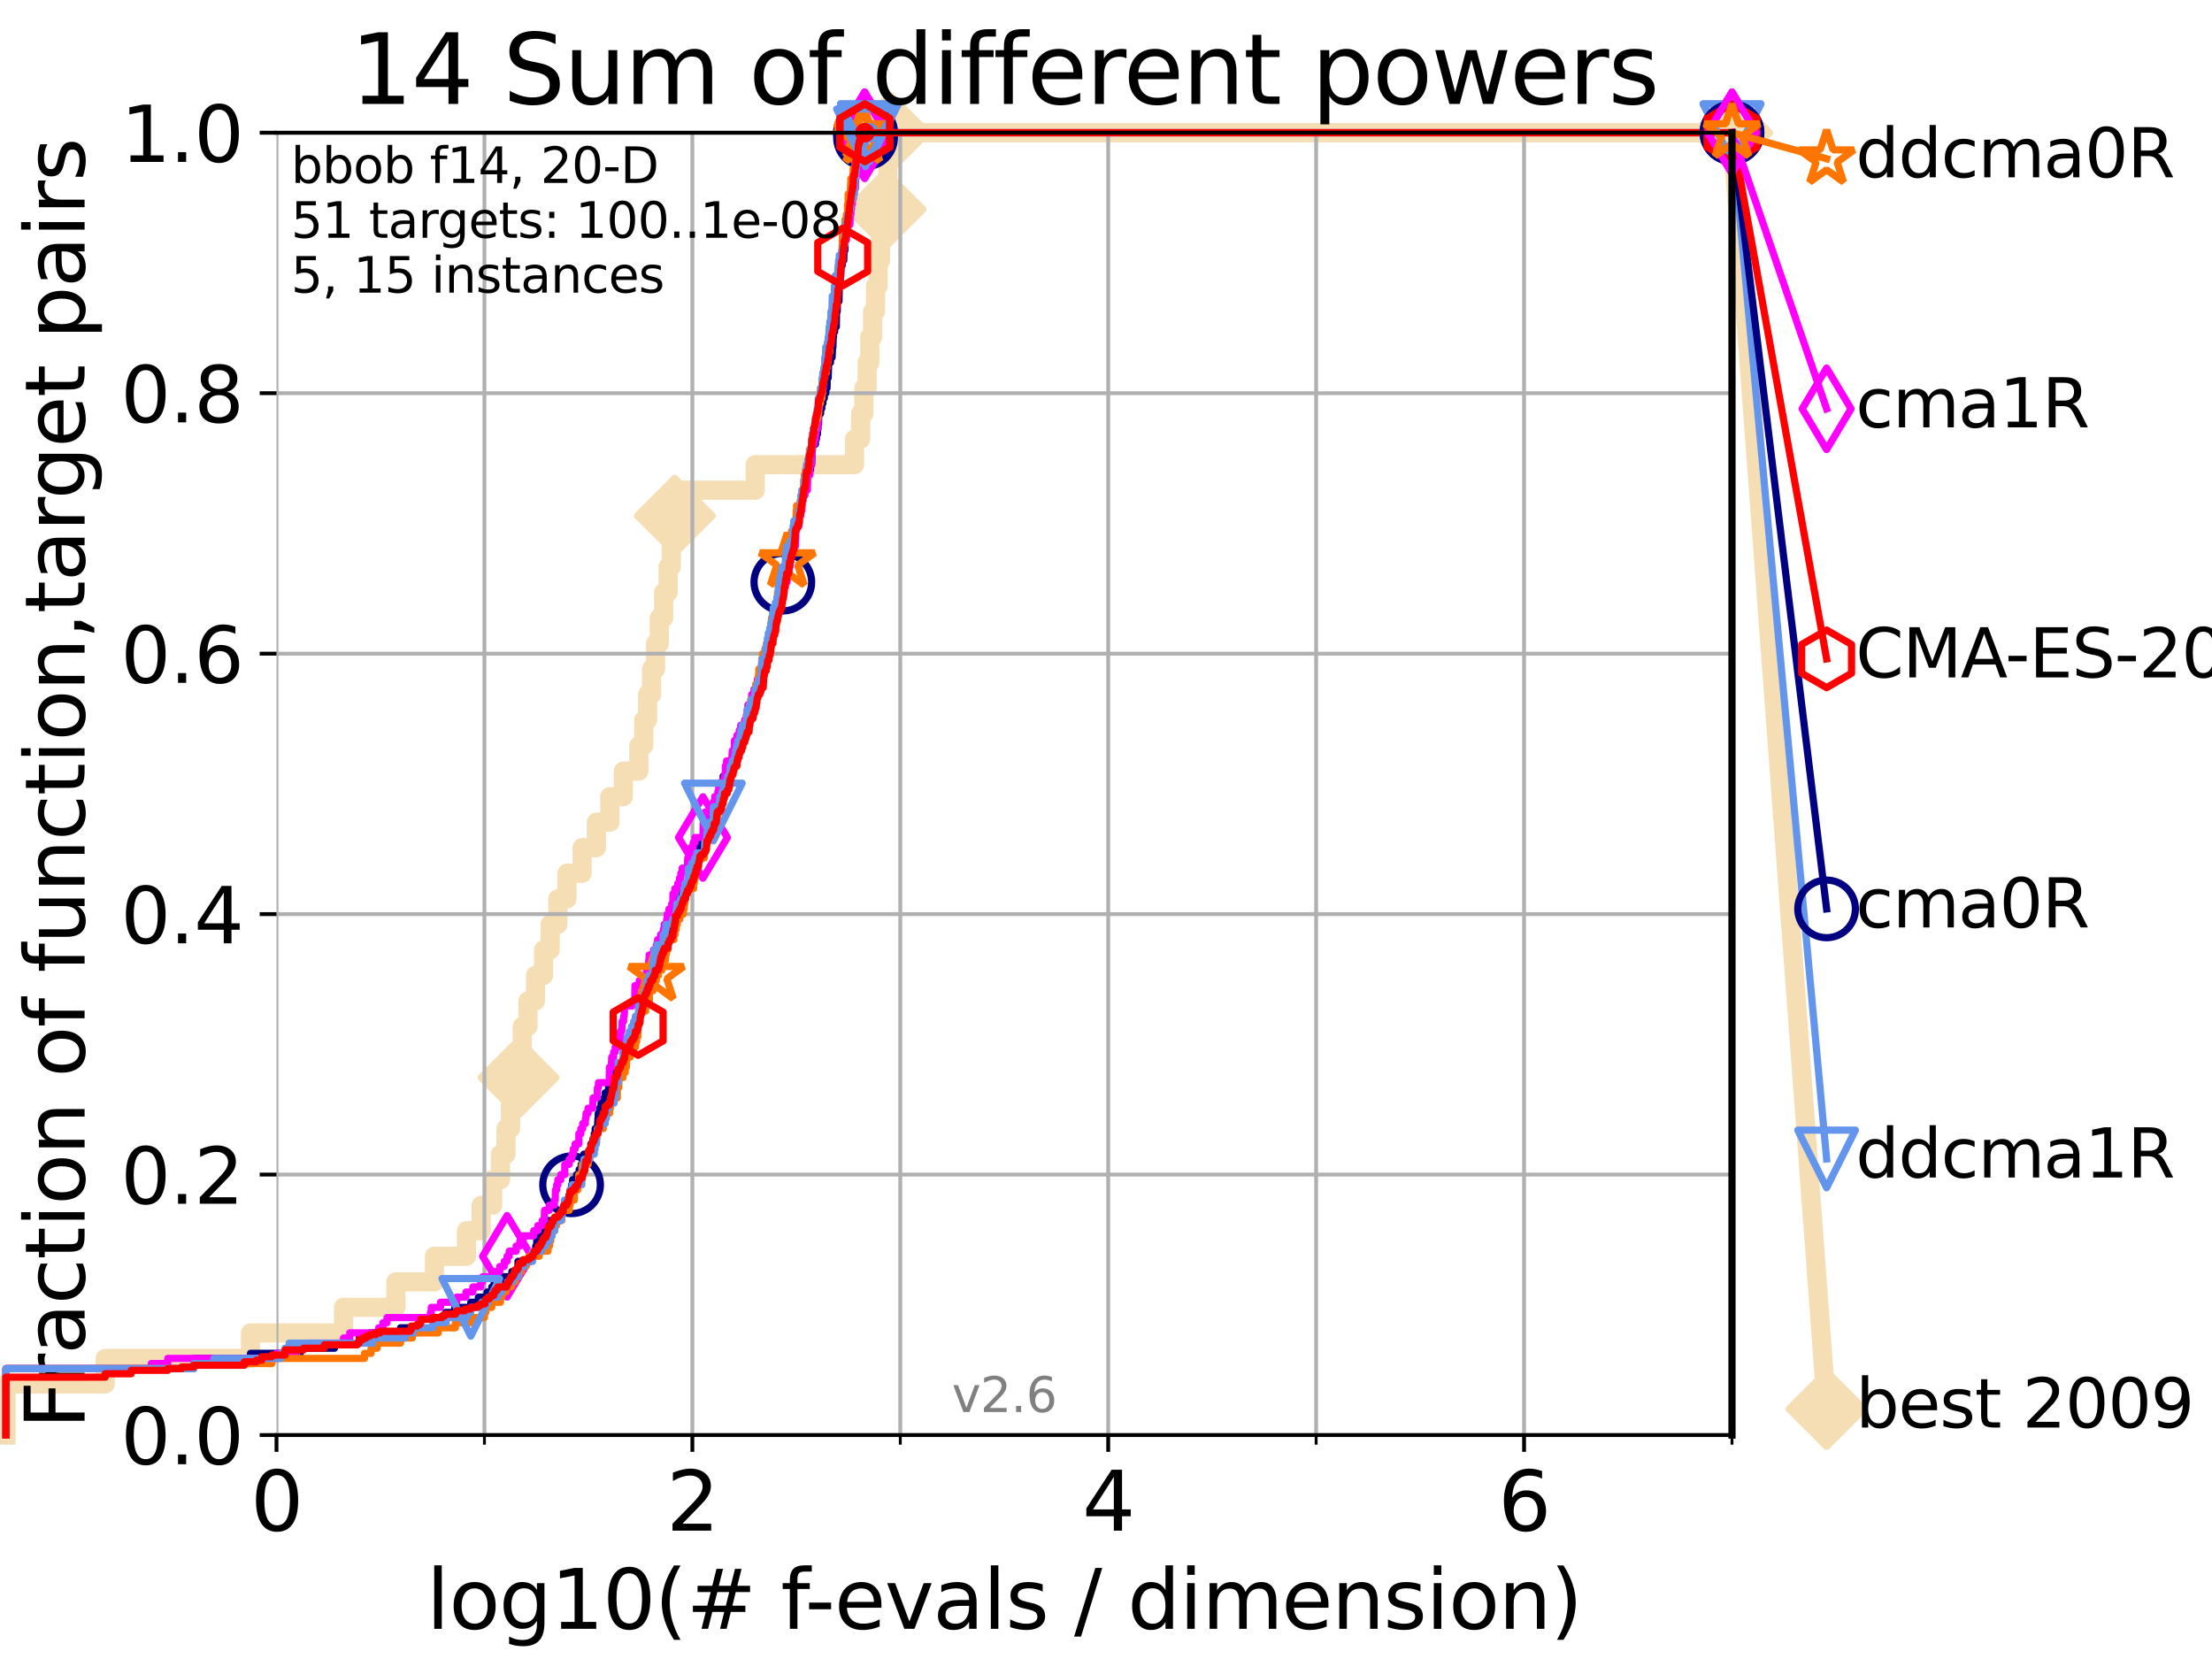 <?xml version="1.0" encoding="utf-8" standalone="no"?>
<!DOCTYPE svg PUBLIC "-//W3C//DTD SVG 1.1//EN"
  "http://www.w3.org/Graphics/SVG/1.1/DTD/svg11.dtd">
<svg xmlns:xlink="http://www.w3.org/1999/xlink" width="460.8pt" height="345.6pt" viewBox="0 0 460.8 345.6" xmlns="http://www.w3.org/2000/svg" version="1.1">
 <defs>
  <style type="text/css">*{stroke-linejoin: round; stroke-linecap: butt}</style>
 </defs>
 <g id="figure_1">
  <g id="patch_1">
   <path d="M 0 345.6 
L 460.8 345.6 
L 460.8 0 
L 0 0 
z
" style="fill: #ffffff"/>
  </g>
  <g id="axes_1">
   <g id="patch_2">
    <path d="M 57.6 298.944 
L 360.806 298.944 
L 360.806 27.648 
L 57.6 27.648 
z
" style="fill: #ffffff"/>
   </g>
   <g id="line2d_1">
    <path d="M 1.246 298.944 
L 1.246 288.305 
L 21.912 288.305 
L 21.912 282.985 
L 52.188 282.985 
L 52.188 277.666 
L 71.557 277.666 
L 71.557 272.346 
L 82.464 272.346 
L 82.464 267.027 
L 90.505 267.027 
L 90.505 261.707 
L 97.182 261.707 
L 97.182 256.388 
L 100.245 256.388 
L 100.245 251.068 
L 102.622 251.068 
L 102.622 245.749 
L 104.266 245.749 
L 104.266 240.429 
L 105.411 240.429 
L 105.411 235.11 
L 106.35 235.11 
L 106.35 229.79 
L 107.11 229.79 
L 107.11 224.471 
L 108.034 224.471 
L 108.034 219.151 
L 108.792 219.151 
L 108.792 213.832 
L 109.99 213.832 
L 109.99 208.512 
L 111.55 208.512 
L 111.55 203.192 
L 113.235 203.192 
L 113.235 197.873 
L 114.602 197.873 
L 114.602 192.553 
L 116.212 192.553 
L 116.212 187.234 
L 118.114 187.234 
L 118.114 181.914 
L 121.266 181.914 
L 121.266 176.595 
L 124.238 176.595 
L 124.238 171.275 
L 127.041 171.275 
L 127.041 165.956 
L 129.866 165.956 
L 129.866 160.636 
L 133.086 160.636 
L 133.086 155.317 
L 134.113 155.317 
L 134.113 149.997 
L 134.901 149.997 
L 134.901 144.678 
L 135.732 144.678 
L 135.732 139.358 
L 136.57 139.358 
L 136.57 134.039 
L 137.345 134.039 
L 137.345 128.719 
L 138.246 128.719 
L 138.246 123.4 
L 139.179 123.4 
L 139.179 118.08 
L 139.832 118.08 
L 139.832 112.76 
L 140.589 112.76 
L 140.589 107.441 
L 141.557 107.441 
L 141.557 102.121 
L 157.34 102.121 
L 157.34 96.802 
L 178.008 96.802 
L 178.008 91.482 
L 179.279 91.482 
L 179.279 86.163 
L 179.957 86.163 
L 179.957 80.843 
L 180.635 80.843 
L 180.635 75.524 
L 181.191 75.524 
L 181.191 70.204 
L 181.778 70.204 
L 181.778 64.885 
L 182.393 64.885 
L 182.393 59.565 
L 182.945 59.565 
L 182.945 54.246 
L 183.444 54.246 
L 183.444 48.926 
L 184.044 48.926 
L 184.044 43.607 
L 184.466 43.607 
L 184.466 38.287 
L 184.951 38.287 
L 184.951 32.968 
L 185.427 32.968 
L 185.427 27.648 
L 360.806 27.648 
" style="fill: none; stroke: #f5deb3; stroke-width: 4; stroke-linecap: square"/>
   </g>
   <g id="line2d_2">
    <defs>
     <path id="m6020e4fa25" d="M -0 7.778 
L 7.778 0 
L 0 -7.778 
L -7.778 -0 
z
" style="stroke: #f5deb3; stroke-width: 1.5; stroke-linejoin: miter"/>
    </defs>
    <g>
     <use xlink:href="#m6020e4fa25" x="108.034" y="224.471" style="fill: #f5deb3; stroke: #f5deb3; stroke-width: 1.5; stroke-linejoin: miter"/>
     <use xlink:href="#m6020e4fa25" x="140.589" y="107.441" style="fill: #f5deb3; stroke: #f5deb3; stroke-width: 1.5; stroke-linejoin: miter"/>
     <use xlink:href="#m6020e4fa25" x="184.466" y="43.607" style="fill: #f5deb3; stroke: #f5deb3; stroke-width: 1.5; stroke-linejoin: miter"/>
     <use xlink:href="#m6020e4fa25" x="185.427" y="27.648" style="fill: #f5deb3; stroke: #f5deb3; stroke-width: 1.5; stroke-linejoin: miter"/>
     <use xlink:href="#m6020e4fa25" x="185.427" y="27.648" style="fill: #f5deb3; stroke: #f5deb3; stroke-width: 1.5; stroke-linejoin: miter"/>
     <use xlink:href="#m6020e4fa25" x="360.806" y="27.648" style="fill: #f5deb3; stroke: #f5deb3; stroke-width: 1.5; stroke-linejoin: miter"/>
    </g>
   </g>
   <g id="line2d_3">
    <path style="fill: none; stroke: #f5deb3; stroke-width: 4; stroke-linecap: square"/>
    <g/>
   </g>
   <g id="line2d_4">
    <path d="M 360.806 27.648 
L 380.515 293.518 
" style="fill: none; stroke: #f5deb3; stroke-width: 4; stroke-linecap: square"/>
    <g>
     <use xlink:href="#m6020e4fa25" x="360.806" y="27.648" style="fill: #f5deb3; stroke: #f5deb3; stroke-width: 1.5; stroke-linejoin: miter"/>
     <use xlink:href="#m6020e4fa25" x="380.515" y="293.518" style="fill: #f5deb3; stroke: #f5deb3; stroke-width: 1.5; stroke-linejoin: miter"/>
    </g>
   </g>
   <g id="matplotlib.axis_1">
    <g id="xtick_1">
     <g id="line2d_5">
      <path d="M 57.6 298.944 
L 57.6 27.648 
" clip-path="url(#peacbdaf716)" style="fill: none; stroke: #b0b0b0; stroke-width: 0.8; stroke-linecap: square"/>
     </g>
     <g id="line2d_6">
      <defs>
       <path id="mcb303a37ed" d="M 0 0 
L 0 3.5 
" style="stroke: #000000; stroke-width: 0.8"/>
      </defs>
      <g>
       <use xlink:href="#mcb303a37ed" x="57.6" y="298.944" style="stroke: #000000; stroke-width: 0.8"/>
      </g>
     </g>
     <g id="text_1">
      <!-- 0 -->
      <g transform="translate(52.192 318.861)scale(0.17 -0.17)">
       <defs>
        <path id="DejaVuSans-30" d="M 2034 4250 
Q 1547 4250 1301 3770 
Q 1056 3291 1056 2328 
Q 1056 1369 1301 889 
Q 1547 409 2034 409 
Q 2525 409 2770 889 
Q 3016 1369 3016 2328 
Q 3016 3291 2770 3770 
Q 2525 4250 2034 4250 
z
M 2034 4750 
Q 2819 4750 3233 4129 
Q 3647 3509 3647 2328 
Q 3647 1150 3233 529 
Q 2819 -91 2034 -91 
Q 1250 -91 836 529 
Q 422 1150 422 2328 
Q 422 3509 836 4129 
Q 1250 4750 2034 4750 
z
" transform="scale(0.016)"/>
       </defs>
       <use xlink:href="#DejaVuSans-30"/>
      </g>
     </g>
    </g>
    <g id="xtick_2">
     <g id="line2d_7">
      <path d="M 144.23 298.944 
L 144.23 27.648 
" clip-path="url(#peacbdaf716)" style="fill: none; stroke: #b0b0b0; stroke-width: 0.8; stroke-linecap: square"/>
     </g>
     <g id="line2d_8">
      <g>
       <use xlink:href="#mcb303a37ed" x="144.23" y="298.944" style="stroke: #000000; stroke-width: 0.8"/>
      </g>
     </g>
     <g id="text_2">
      <!-- 2 -->
      <g transform="translate(138.822 318.861)scale(0.17 -0.17)">
       <defs>
        <path id="DejaVuSans-32" d="M 1228 531 
L 3431 531 
L 3431 0 
L 469 0 
L 469 531 
Q 828 903 1448 1529 
Q 2069 2156 2228 2338 
Q 2531 2678 2651 2914 
Q 2772 3150 2772 3378 
Q 2772 3750 2511 3984 
Q 2250 4219 1831 4219 
Q 1534 4219 1204 4116 
Q 875 4013 500 3803 
L 500 4441 
Q 881 4594 1212 4672 
Q 1544 4750 1819 4750 
Q 2544 4750 2975 4387 
Q 3406 4025 3406 3419 
Q 3406 3131 3298 2873 
Q 3191 2616 2906 2266 
Q 2828 2175 2409 1742 
Q 1991 1309 1228 531 
z
" transform="scale(0.016)"/>
       </defs>
       <use xlink:href="#DejaVuSans-32"/>
      </g>
     </g>
    </g>
    <g id="xtick_3">
     <g id="line2d_9">
      <path d="M 230.861 298.944 
L 230.861 27.648 
" clip-path="url(#peacbdaf716)" style="fill: none; stroke: #b0b0b0; stroke-width: 0.8; stroke-linecap: square"/>
     </g>
     <g id="line2d_10">
      <g>
       <use xlink:href="#mcb303a37ed" x="230.861" y="298.944" style="stroke: #000000; stroke-width: 0.8"/>
      </g>
     </g>
     <g id="text_3">
      <!-- 4 -->
      <g transform="translate(225.453 318.861)scale(0.17 -0.17)">
       <defs>
        <path id="DejaVuSans-34" d="M 2419 4116 
L 825 1625 
L 2419 1625 
L 2419 4116 
z
M 2253 4666 
L 3047 4666 
L 3047 1625 
L 3713 1625 
L 3713 1100 
L 3047 1100 
L 3047 0 
L 2419 0 
L 2419 1100 
L 313 1100 
L 313 1709 
L 2253 4666 
z
" transform="scale(0.016)"/>
       </defs>
       <use xlink:href="#DejaVuSans-34"/>
      </g>
     </g>
    </g>
    <g id="xtick_4">
     <g id="line2d_11">
      <path d="M 317.491 298.944 
L 317.491 27.648 
" clip-path="url(#peacbdaf716)" style="fill: none; stroke: #b0b0b0; stroke-width: 0.8; stroke-linecap: square"/>
     </g>
     <g id="line2d_12">
      <g>
       <use xlink:href="#mcb303a37ed" x="317.491" y="298.944" style="stroke: #000000; stroke-width: 0.8"/>
      </g>
     </g>
     <g id="text_4">
      <!-- 6 -->
      <g transform="translate(312.083 318.861)scale(0.17 -0.17)">
       <defs>
        <path id="DejaVuSans-36" d="M 2113 2584 
Q 1688 2584 1439 2293 
Q 1191 2003 1191 1497 
Q 1191 994 1439 701 
Q 1688 409 2113 409 
Q 2538 409 2786 701 
Q 3034 994 3034 1497 
Q 3034 2003 2786 2293 
Q 2538 2584 2113 2584 
z
M 3366 4563 
L 3366 3988 
Q 3128 4100 2886 4159 
Q 2644 4219 2406 4219 
Q 1781 4219 1451 3797 
Q 1122 3375 1075 2522 
Q 1259 2794 1537 2939 
Q 1816 3084 2150 3084 
Q 2853 3084 3261 2657 
Q 3669 2231 3669 1497 
Q 3669 778 3244 343 
Q 2819 -91 2113 -91 
Q 1303 -91 875 529 
Q 447 1150 447 2328 
Q 447 3434 972 4092 
Q 1497 4750 2381 4750 
Q 2619 4750 2861 4703 
Q 3103 4656 3366 4563 
z
" transform="scale(0.016)"/>
       </defs>
       <use xlink:href="#DejaVuSans-36"/>
      </g>
     </g>
    </g>
    <g id="xtick_5">
     <g id="line2d_13">
      <path d="M 100.915 298.944 
L 100.915 27.648 
" clip-path="url(#peacbdaf716)" style="fill: none; stroke: #b0b0b0; stroke-width: 0.8; stroke-linecap: square"/>
     </g>
     <g id="line2d_14">
      <defs>
       <path id="m044d40de44" d="M 0 0 
L 0 2 
" style="stroke: #000000; stroke-width: 0.6"/>
      </defs>
      <g>
       <use xlink:href="#m044d40de44" x="100.915" y="298.944" style="stroke: #000000; stroke-width: 0.6"/>
      </g>
     </g>
    </g>
    <g id="xtick_6">
     <g id="line2d_15">
      <path d="M 187.546 298.944 
L 187.546 27.648 
" clip-path="url(#peacbdaf716)" style="fill: none; stroke: #b0b0b0; stroke-width: 0.8; stroke-linecap: square"/>
     </g>
     <g id="line2d_16">
      <g>
       <use xlink:href="#m044d40de44" x="187.546" y="298.944" style="stroke: #000000; stroke-width: 0.6"/>
      </g>
     </g>
    </g>
    <g id="xtick_7">
     <g id="line2d_17">
      <path d="M 274.176 298.944 
L 274.176 27.648 
" clip-path="url(#peacbdaf716)" style="fill: none; stroke: #b0b0b0; stroke-width: 0.8; stroke-linecap: square"/>
     </g>
     <g id="line2d_18">
      <g>
       <use xlink:href="#m044d40de44" x="274.176" y="298.944" style="stroke: #000000; stroke-width: 0.6"/>
      </g>
     </g>
    </g>
    <g id="xtick_8">
     <g id="line2d_19">
      <path d="M 360.806 298.944 
L 360.806 27.648 
" clip-path="url(#peacbdaf716)" style="fill: none; stroke: #b0b0b0; stroke-width: 0.8; stroke-linecap: square"/>
     </g>
     <g id="line2d_20">
      <g>
       <use xlink:href="#m044d40de44" x="360.806" y="298.944" style="stroke: #000000; stroke-width: 0.6"/>
      </g>
     </g>
    </g>
    <g id="text_5">
     <!-- log10(# f-evals / dimension) -->
     <g transform="translate(88.823 339.314)scale(0.17 -0.17)">
      <defs>
       <path id="DejaVuSans-6c" d="M 603 4863 
L 1178 4863 
L 1178 0 
L 603 0 
L 603 4863 
z
" transform="scale(0.016)"/>
       <path id="DejaVuSans-6f" d="M 1959 3097 
Q 1497 3097 1228 2736 
Q 959 2375 959 1747 
Q 959 1119 1226 758 
Q 1494 397 1959 397 
Q 2419 397 2687 759 
Q 2956 1122 2956 1747 
Q 2956 2369 2687 2733 
Q 2419 3097 1959 3097 
z
M 1959 3584 
Q 2709 3584 3137 3096 
Q 3566 2609 3566 1747 
Q 3566 888 3137 398 
Q 2709 -91 1959 -91 
Q 1206 -91 779 398 
Q 353 888 353 1747 
Q 353 2609 779 3096 
Q 1206 3584 1959 3584 
z
" transform="scale(0.016)"/>
       <path id="DejaVuSans-67" d="M 2906 1791 
Q 2906 2416 2648 2759 
Q 2391 3103 1925 3103 
Q 1463 3103 1205 2759 
Q 947 2416 947 1791 
Q 947 1169 1205 825 
Q 1463 481 1925 481 
Q 2391 481 2648 825 
Q 2906 1169 2906 1791 
z
M 3481 434 
Q 3481 -459 3084 -895 
Q 2688 -1331 1869 -1331 
Q 1566 -1331 1297 -1286 
Q 1028 -1241 775 -1147 
L 775 -588 
Q 1028 -725 1275 -790 
Q 1522 -856 1778 -856 
Q 2344 -856 2625 -561 
Q 2906 -266 2906 331 
L 2906 616 
Q 2728 306 2450 153 
Q 2172 0 1784 0 
Q 1141 0 747 490 
Q 353 981 353 1791 
Q 353 2603 747 3093 
Q 1141 3584 1784 3584 
Q 2172 3584 2450 3431 
Q 2728 3278 2906 2969 
L 2906 3500 
L 3481 3500 
L 3481 434 
z
" transform="scale(0.016)"/>
       <path id="DejaVuSans-31" d="M 794 531 
L 1825 531 
L 1825 4091 
L 703 3866 
L 703 4441 
L 1819 4666 
L 2450 4666 
L 2450 531 
L 3481 531 
L 3481 0 
L 794 0 
L 794 531 
z
" transform="scale(0.016)"/>
       <path id="DejaVuSans-28" d="M 1984 4856 
Q 1566 4138 1362 3434 
Q 1159 2731 1159 2009 
Q 1159 1288 1364 580 
Q 1569 -128 1984 -844 
L 1484 -844 
Q 1016 -109 783 600 
Q 550 1309 550 2009 
Q 550 2706 781 3412 
Q 1013 4119 1484 4856 
L 1984 4856 
z
" transform="scale(0.016)"/>
       <path id="DejaVuSans-23" d="M 3272 2816 
L 2363 2816 
L 2100 1772 
L 3016 1772 
L 3272 2816 
z
M 2803 4594 
L 2478 3297 
L 3391 3297 
L 3719 4594 
L 4219 4594 
L 3897 3297 
L 4872 3297 
L 4872 2816 
L 3775 2816 
L 3519 1772 
L 4513 1772 
L 4513 1294 
L 3397 1294 
L 3072 0 
L 2572 0 
L 2894 1294 
L 1978 1294 
L 1656 0 
L 1153 0 
L 1478 1294 
L 494 1294 
L 494 1772 
L 1594 1772 
L 1856 2816 
L 850 2816 
L 850 3297 
L 1978 3297 
L 2297 4594 
L 2803 4594 
z
" transform="scale(0.016)"/>
       <path id="DejaVuSans-20" transform="scale(0.016)"/>
       <path id="DejaVuSans-66" d="M 2375 4863 
L 2375 4384 
L 1825 4384 
Q 1516 4384 1395 4259 
Q 1275 4134 1275 3809 
L 1275 3500 
L 2222 3500 
L 2222 3053 
L 1275 3053 
L 1275 0 
L 697 0 
L 697 3053 
L 147 3053 
L 147 3500 
L 697 3500 
L 697 3744 
Q 697 4328 969 4595 
Q 1241 4863 1831 4863 
L 2375 4863 
z
" transform="scale(0.016)"/>
       <path id="DejaVuSans-2d" d="M 313 2009 
L 1997 2009 
L 1997 1497 
L 313 1497 
L 313 2009 
z
" transform="scale(0.016)"/>
       <path id="DejaVuSans-65" d="M 3597 1894 
L 3597 1613 
L 953 1613 
Q 991 1019 1311 708 
Q 1631 397 2203 397 
Q 2534 397 2845 478 
Q 3156 559 3463 722 
L 3463 178 
Q 3153 47 2828 -22 
Q 2503 -91 2169 -91 
Q 1331 -91 842 396 
Q 353 884 353 1716 
Q 353 2575 817 3079 
Q 1281 3584 2069 3584 
Q 2775 3584 3186 3129 
Q 3597 2675 3597 1894 
z
M 3022 2063 
Q 3016 2534 2758 2815 
Q 2500 3097 2075 3097 
Q 1594 3097 1305 2825 
Q 1016 2553 972 2059 
L 3022 2063 
z
" transform="scale(0.016)"/>
       <path id="DejaVuSans-76" d="M 191 3500 
L 800 3500 
L 1894 563 
L 2988 3500 
L 3597 3500 
L 2284 0 
L 1503 0 
L 191 3500 
z
" transform="scale(0.016)"/>
       <path id="DejaVuSans-61" d="M 2194 1759 
Q 1497 1759 1228 1600 
Q 959 1441 959 1056 
Q 959 750 1161 570 
Q 1363 391 1709 391 
Q 2188 391 2477 730 
Q 2766 1069 2766 1631 
L 2766 1759 
L 2194 1759 
z
M 3341 1997 
L 3341 0 
L 2766 0 
L 2766 531 
Q 2569 213 2275 61 
Q 1981 -91 1556 -91 
Q 1019 -91 701 211 
Q 384 513 384 1019 
Q 384 1609 779 1909 
Q 1175 2209 1959 2209 
L 2766 2209 
L 2766 2266 
Q 2766 2663 2505 2880 
Q 2244 3097 1772 3097 
Q 1472 3097 1187 3025 
Q 903 2953 641 2809 
L 641 3341 
Q 956 3463 1253 3523 
Q 1550 3584 1831 3584 
Q 2591 3584 2966 3190 
Q 3341 2797 3341 1997 
z
" transform="scale(0.016)"/>
       <path id="DejaVuSans-73" d="M 2834 3397 
L 2834 2853 
Q 2591 2978 2328 3040 
Q 2066 3103 1784 3103 
Q 1356 3103 1142 2972 
Q 928 2841 928 2578 
Q 928 2378 1081 2264 
Q 1234 2150 1697 2047 
L 1894 2003 
Q 2506 1872 2764 1633 
Q 3022 1394 3022 966 
Q 3022 478 2636 193 
Q 2250 -91 1575 -91 
Q 1294 -91 989 -36 
Q 684 19 347 128 
L 347 722 
Q 666 556 975 473 
Q 1284 391 1588 391 
Q 1994 391 2212 530 
Q 2431 669 2431 922 
Q 2431 1156 2273 1281 
Q 2116 1406 1581 1522 
L 1381 1569 
Q 847 1681 609 1914 
Q 372 2147 372 2553 
Q 372 3047 722 3315 
Q 1072 3584 1716 3584 
Q 2034 3584 2315 3537 
Q 2597 3491 2834 3397 
z
" transform="scale(0.016)"/>
       <path id="DejaVuSans-2f" d="M 1625 4666 
L 2156 4666 
L 531 -594 
L 0 -594 
L 1625 4666 
z
" transform="scale(0.016)"/>
       <path id="DejaVuSans-64" d="M 2906 2969 
L 2906 4863 
L 3481 4863 
L 3481 0 
L 2906 0 
L 2906 525 
Q 2725 213 2448 61 
Q 2172 -91 1784 -91 
Q 1150 -91 751 415 
Q 353 922 353 1747 
Q 353 2572 751 3078 
Q 1150 3584 1784 3584 
Q 2172 3584 2448 3432 
Q 2725 3281 2906 2969 
z
M 947 1747 
Q 947 1113 1208 752 
Q 1469 391 1925 391 
Q 2381 391 2643 752 
Q 2906 1113 2906 1747 
Q 2906 2381 2643 2742 
Q 2381 3103 1925 3103 
Q 1469 3103 1208 2742 
Q 947 2381 947 1747 
z
" transform="scale(0.016)"/>
       <path id="DejaVuSans-69" d="M 603 3500 
L 1178 3500 
L 1178 0 
L 603 0 
L 603 3500 
z
M 603 4863 
L 1178 4863 
L 1178 4134 
L 603 4134 
L 603 4863 
z
" transform="scale(0.016)"/>
       <path id="DejaVuSans-6d" d="M 3328 2828 
Q 3544 3216 3844 3400 
Q 4144 3584 4550 3584 
Q 5097 3584 5394 3201 
Q 5691 2819 5691 2113 
L 5691 0 
L 5113 0 
L 5113 2094 
Q 5113 2597 4934 2840 
Q 4756 3084 4391 3084 
Q 3944 3084 3684 2787 
Q 3425 2491 3425 1978 
L 3425 0 
L 2847 0 
L 2847 2094 
Q 2847 2600 2669 2842 
Q 2491 3084 2119 3084 
Q 1678 3084 1418 2786 
Q 1159 2488 1159 1978 
L 1159 0 
L 581 0 
L 581 3500 
L 1159 3500 
L 1159 2956 
Q 1356 3278 1631 3431 
Q 1906 3584 2284 3584 
Q 2666 3584 2933 3390 
Q 3200 3197 3328 2828 
z
" transform="scale(0.016)"/>
       <path id="DejaVuSans-6e" d="M 3513 2113 
L 3513 0 
L 2938 0 
L 2938 2094 
Q 2938 2591 2744 2837 
Q 2550 3084 2163 3084 
Q 1697 3084 1428 2787 
Q 1159 2491 1159 1978 
L 1159 0 
L 581 0 
L 581 3500 
L 1159 3500 
L 1159 2956 
Q 1366 3272 1645 3428 
Q 1925 3584 2291 3584 
Q 2894 3584 3203 3211 
Q 3513 2838 3513 2113 
z
" transform="scale(0.016)"/>
       <path id="DejaVuSans-29" d="M 513 4856 
L 1013 4856 
Q 1481 4119 1714 3412 
Q 1947 2706 1947 2009 
Q 1947 1309 1714 600 
Q 1481 -109 1013 -844 
L 513 -844 
Q 928 -128 1133 580 
Q 1338 1288 1338 2009 
Q 1338 2731 1133 3434 
Q 928 4138 513 4856 
z
" transform="scale(0.016)"/>
      </defs>
      <use xlink:href="#DejaVuSans-6c"/>
      <use xlink:href="#DejaVuSans-6f" x="27.783"/>
      <use xlink:href="#DejaVuSans-67" x="88.965"/>
      <use xlink:href="#DejaVuSans-31" x="152.441"/>
      <use xlink:href="#DejaVuSans-30" x="216.064"/>
      <use xlink:href="#DejaVuSans-28" x="279.688"/>
      <use xlink:href="#DejaVuSans-23" x="318.701"/>
      <use xlink:href="#DejaVuSans-20" x="402.49"/>
      <use xlink:href="#DejaVuSans-66" x="434.277"/>
      <use xlink:href="#DejaVuSans-2d" x="463.982"/>
      <use xlink:href="#DejaVuSans-65" x="500.066"/>
      <use xlink:href="#DejaVuSans-76" x="561.59"/>
      <use xlink:href="#DejaVuSans-61" x="620.77"/>
      <use xlink:href="#DejaVuSans-6c" x="682.049"/>
      <use xlink:href="#DejaVuSans-73" x="709.832"/>
      <use xlink:href="#DejaVuSans-20" x="761.932"/>
      <use xlink:href="#DejaVuSans-2f" x="793.719"/>
      <use xlink:href="#DejaVuSans-20" x="827.41"/>
      <use xlink:href="#DejaVuSans-64" x="859.197"/>
      <use xlink:href="#DejaVuSans-69" x="922.674"/>
      <use xlink:href="#DejaVuSans-6d" x="950.457"/>
      <use xlink:href="#DejaVuSans-65" x="1047.869"/>
      <use xlink:href="#DejaVuSans-6e" x="1109.393"/>
      <use xlink:href="#DejaVuSans-73" x="1172.771"/>
      <use xlink:href="#DejaVuSans-69" x="1224.871"/>
      <use xlink:href="#DejaVuSans-6f" x="1252.654"/>
      <use xlink:href="#DejaVuSans-6e" x="1313.836"/>
      <use xlink:href="#DejaVuSans-29" x="1377.215"/>
     </g>
    </g>
   </g>
   <g id="matplotlib.axis_2">
    <g id="ytick_1">
     <g id="line2d_21">
      <path d="M 57.6 298.944 
L 360.806 298.944 
" clip-path="url(#peacbdaf716)" style="fill: none; stroke: #b0b0b0; stroke-width: 0.8; stroke-linecap: square"/>
     </g>
     <g id="line2d_22">
      <defs>
       <path id="m558c5dee71" d="M 0 0 
L -3.5 0 
" style="stroke: #000000; stroke-width: 0.8"/>
      </defs>
      <g>
       <use xlink:href="#m558c5dee71" x="57.6" y="298.944" style="stroke: #000000; stroke-width: 0.8"/>
      </g>
     </g>
     <g id="text_6">
      <!-- 0.0 -->
      <g transform="translate(25.155 305.023)scale(0.16 -0.16)">
       <defs>
        <path id="DejaVuSans-2e" d="M 684 794 
L 1344 794 
L 1344 0 
L 684 0 
L 684 794 
z
" transform="scale(0.016)"/>
       </defs>
       <use xlink:href="#DejaVuSans-30"/>
       <use xlink:href="#DejaVuSans-2e" x="63.623"/>
       <use xlink:href="#DejaVuSans-30" x="95.41"/>
      </g>
     </g>
    </g>
    <g id="ytick_2">
     <g id="line2d_23">
      <path d="M 57.6 244.685 
L 360.806 244.685 
" clip-path="url(#peacbdaf716)" style="fill: none; stroke: #b0b0b0; stroke-width: 0.8; stroke-linecap: square"/>
     </g>
     <g id="line2d_24">
      <g>
       <use xlink:href="#m558c5dee71" x="57.6" y="244.685" style="stroke: #000000; stroke-width: 0.8"/>
      </g>
     </g>
     <g id="text_7">
      <!-- 0.2 -->
      <g transform="translate(25.155 250.764)scale(0.16 -0.16)">
       <use xlink:href="#DejaVuSans-30"/>
       <use xlink:href="#DejaVuSans-2e" x="63.623"/>
       <use xlink:href="#DejaVuSans-32" x="95.41"/>
      </g>
     </g>
    </g>
    <g id="ytick_3">
     <g id="line2d_25">
      <path d="M 57.6 190.426 
L 360.806 190.426 
" clip-path="url(#peacbdaf716)" style="fill: none; stroke: #b0b0b0; stroke-width: 0.8; stroke-linecap: square"/>
     </g>
     <g id="line2d_26">
      <g>
       <use xlink:href="#m558c5dee71" x="57.6" y="190.426" style="stroke: #000000; stroke-width: 0.8"/>
      </g>
     </g>
     <g id="text_8">
      <!-- 0.4 -->
      <g transform="translate(25.155 196.504)scale(0.16 -0.16)">
       <use xlink:href="#DejaVuSans-30"/>
       <use xlink:href="#DejaVuSans-2e" x="63.623"/>
       <use xlink:href="#DejaVuSans-34" x="95.41"/>
      </g>
     </g>
    </g>
    <g id="ytick_4">
     <g id="line2d_27">
      <path d="M 57.6 136.166 
L 360.806 136.166 
" clip-path="url(#peacbdaf716)" style="fill: none; stroke: #b0b0b0; stroke-width: 0.8; stroke-linecap: square"/>
     </g>
     <g id="line2d_28">
      <g>
       <use xlink:href="#m558c5dee71" x="57.6" y="136.166" style="stroke: #000000; stroke-width: 0.8"/>
      </g>
     </g>
     <g id="text_9">
      <!-- 0.6 -->
      <g transform="translate(25.155 142.245)scale(0.16 -0.16)">
       <use xlink:href="#DejaVuSans-30"/>
       <use xlink:href="#DejaVuSans-2e" x="63.623"/>
       <use xlink:href="#DejaVuSans-36" x="95.41"/>
      </g>
     </g>
    </g>
    <g id="ytick_5">
     <g id="line2d_29">
      <path d="M 57.6 81.907 
L 360.806 81.907 
" clip-path="url(#peacbdaf716)" style="fill: none; stroke: #b0b0b0; stroke-width: 0.8; stroke-linecap: square"/>
     </g>
     <g id="line2d_30">
      <g>
       <use xlink:href="#m558c5dee71" x="57.6" y="81.907" style="stroke: #000000; stroke-width: 0.8"/>
      </g>
     </g>
     <g id="text_10">
      <!-- 0.8 -->
      <g transform="translate(25.155 87.986)scale(0.16 -0.16)">
       <defs>
        <path id="DejaVuSans-38" d="M 2034 2216 
Q 1584 2216 1326 1975 
Q 1069 1734 1069 1313 
Q 1069 891 1326 650 
Q 1584 409 2034 409 
Q 2484 409 2743 651 
Q 3003 894 3003 1313 
Q 3003 1734 2745 1975 
Q 2488 2216 2034 2216 
z
M 1403 2484 
Q 997 2584 770 2862 
Q 544 3141 544 3541 
Q 544 4100 942 4425 
Q 1341 4750 2034 4750 
Q 2731 4750 3128 4425 
Q 3525 4100 3525 3541 
Q 3525 3141 3298 2862 
Q 3072 2584 2669 2484 
Q 3125 2378 3379 2068 
Q 3634 1759 3634 1313 
Q 3634 634 3220 271 
Q 2806 -91 2034 -91 
Q 1263 -91 848 271 
Q 434 634 434 1313 
Q 434 1759 690 2068 
Q 947 2378 1403 2484 
z
M 1172 3481 
Q 1172 3119 1398 2916 
Q 1625 2713 2034 2713 
Q 2441 2713 2670 2916 
Q 2900 3119 2900 3481 
Q 2900 3844 2670 4047 
Q 2441 4250 2034 4250 
Q 1625 4250 1398 4047 
Q 1172 3844 1172 3481 
z
" transform="scale(0.016)"/>
       </defs>
       <use xlink:href="#DejaVuSans-30"/>
       <use xlink:href="#DejaVuSans-2e" x="63.623"/>
       <use xlink:href="#DejaVuSans-38" x="95.41"/>
      </g>
     </g>
    </g>
    <g id="ytick_6">
     <g id="line2d_31">
      <path d="M 57.6 27.648 
L 360.806 27.648 
" clip-path="url(#peacbdaf716)" style="fill: none; stroke: #b0b0b0; stroke-width: 0.8; stroke-linecap: square"/>
     </g>
     <g id="line2d_32">
      <g>
       <use xlink:href="#m558c5dee71" x="57.6" y="27.648" style="stroke: #000000; stroke-width: 0.8"/>
      </g>
     </g>
     <g id="text_11">
      <!-- 1.0 -->
      <g transform="translate(25.155 33.727)scale(0.16 -0.16)">
       <use xlink:href="#DejaVuSans-31"/>
       <use xlink:href="#DejaVuSans-2e" x="63.623"/>
       <use xlink:href="#DejaVuSans-30" x="95.41"/>
      </g>
     </g>
    </g>
    <g id="text_12">
     <!-- Fraction of function,target pairs -->
     <g transform="translate(17.62 297.681)rotate(-90)scale(0.17 -0.17)">
      <defs>
       <path id="DejaVuSans-46" d="M 628 4666 
L 3309 4666 
L 3309 4134 
L 1259 4134 
L 1259 2759 
L 3109 2759 
L 3109 2228 
L 1259 2228 
L 1259 0 
L 628 0 
L 628 4666 
z
" transform="scale(0.016)"/>
       <path id="DejaVuSans-72" d="M 2631 2963 
Q 2534 3019 2420 3045 
Q 2306 3072 2169 3072 
Q 1681 3072 1420 2755 
Q 1159 2438 1159 1844 
L 1159 0 
L 581 0 
L 581 3500 
L 1159 3500 
L 1159 2956 
Q 1341 3275 1631 3429 
Q 1922 3584 2338 3584 
Q 2397 3584 2469 3576 
Q 2541 3569 2628 3553 
L 2631 2963 
z
" transform="scale(0.016)"/>
       <path id="DejaVuSans-63" d="M 3122 3366 
L 3122 2828 
Q 2878 2963 2633 3030 
Q 2388 3097 2138 3097 
Q 1578 3097 1268 2742 
Q 959 2388 959 1747 
Q 959 1106 1268 751 
Q 1578 397 2138 397 
Q 2388 397 2633 464 
Q 2878 531 3122 666 
L 3122 134 
Q 2881 22 2623 -34 
Q 2366 -91 2075 -91 
Q 1284 -91 818 406 
Q 353 903 353 1747 
Q 353 2603 823 3093 
Q 1294 3584 2113 3584 
Q 2378 3584 2631 3529 
Q 2884 3475 3122 3366 
z
" transform="scale(0.016)"/>
       <path id="DejaVuSans-74" d="M 1172 4494 
L 1172 3500 
L 2356 3500 
L 2356 3053 
L 1172 3053 
L 1172 1153 
Q 1172 725 1289 603 
Q 1406 481 1766 481 
L 2356 481 
L 2356 0 
L 1766 0 
Q 1100 0 847 248 
Q 594 497 594 1153 
L 594 3053 
L 172 3053 
L 172 3500 
L 594 3500 
L 594 4494 
L 1172 4494 
z
" transform="scale(0.016)"/>
       <path id="DejaVuSans-75" d="M 544 1381 
L 544 3500 
L 1119 3500 
L 1119 1403 
Q 1119 906 1312 657 
Q 1506 409 1894 409 
Q 2359 409 2629 706 
Q 2900 1003 2900 1516 
L 2900 3500 
L 3475 3500 
L 3475 0 
L 2900 0 
L 2900 538 
Q 2691 219 2414 64 
Q 2138 -91 1772 -91 
Q 1169 -91 856 284 
Q 544 659 544 1381 
z
M 1991 3584 
L 1991 3584 
z
" transform="scale(0.016)"/>
       <path id="DejaVuSans-2c" d="M 750 794 
L 1409 794 
L 1409 256 
L 897 -744 
L 494 -744 
L 750 256 
L 750 794 
z
" transform="scale(0.016)"/>
       <path id="DejaVuSans-70" d="M 1159 525 
L 1159 -1331 
L 581 -1331 
L 581 3500 
L 1159 3500 
L 1159 2969 
Q 1341 3281 1617 3432 
Q 1894 3584 2278 3584 
Q 2916 3584 3314 3078 
Q 3713 2572 3713 1747 
Q 3713 922 3314 415 
Q 2916 -91 2278 -91 
Q 1894 -91 1617 61 
Q 1341 213 1159 525 
z
M 3116 1747 
Q 3116 2381 2855 2742 
Q 2594 3103 2138 3103 
Q 1681 3103 1420 2742 
Q 1159 2381 1159 1747 
Q 1159 1113 1420 752 
Q 1681 391 2138 391 
Q 2594 391 2855 752 
Q 3116 1113 3116 1747 
z
" transform="scale(0.016)"/>
      </defs>
      <use xlink:href="#DejaVuSans-46"/>
      <use xlink:href="#DejaVuSans-72" x="50.27"/>
      <use xlink:href="#DejaVuSans-61" x="91.383"/>
      <use xlink:href="#DejaVuSans-63" x="152.662"/>
      <use xlink:href="#DejaVuSans-74" x="207.643"/>
      <use xlink:href="#DejaVuSans-69" x="246.852"/>
      <use xlink:href="#DejaVuSans-6f" x="274.635"/>
      <use xlink:href="#DejaVuSans-6e" x="335.816"/>
      <use xlink:href="#DejaVuSans-20" x="399.195"/>
      <use xlink:href="#DejaVuSans-6f" x="430.982"/>
      <use xlink:href="#DejaVuSans-66" x="492.164"/>
      <use xlink:href="#DejaVuSans-20" x="527.369"/>
      <use xlink:href="#DejaVuSans-66" x="559.156"/>
      <use xlink:href="#DejaVuSans-75" x="594.361"/>
      <use xlink:href="#DejaVuSans-6e" x="657.74"/>
      <use xlink:href="#DejaVuSans-63" x="721.119"/>
      <use xlink:href="#DejaVuSans-74" x="776.1"/>
      <use xlink:href="#DejaVuSans-69" x="815.309"/>
      <use xlink:href="#DejaVuSans-6f" x="843.092"/>
      <use xlink:href="#DejaVuSans-6e" x="904.273"/>
      <use xlink:href="#DejaVuSans-2c" x="967.652"/>
      <use xlink:href="#DejaVuSans-74" x="999.439"/>
      <use xlink:href="#DejaVuSans-61" x="1038.648"/>
      <use xlink:href="#DejaVuSans-72" x="1099.928"/>
      <use xlink:href="#DejaVuSans-67" x="1139.291"/>
      <use xlink:href="#DejaVuSans-65" x="1202.768"/>
      <use xlink:href="#DejaVuSans-74" x="1264.291"/>
      <use xlink:href="#DejaVuSans-20" x="1303.5"/>
      <use xlink:href="#DejaVuSans-70" x="1335.287"/>
      <use xlink:href="#DejaVuSans-61" x="1398.764"/>
      <use xlink:href="#DejaVuSans-69" x="1460.043"/>
      <use xlink:href="#DejaVuSans-72" x="1487.826"/>
      <use xlink:href="#DejaVuSans-73" x="1528.939"/>
     </g>
    </g>
   </g>
   <g id="line2d_33">
    <defs>
     <path id="m5b8ee0cd40" d="M 0 1.5 
C 0.398 1.5 0.779 1.342 1.061 1.061 
C 1.342 0.779 1.5 0.398 1.5 0 
C 1.5 -0.398 1.342 -0.779 1.061 -1.061 
C 0.779 -1.342 0.398 -1.5 0 -1.5 
C -0.398 -1.5 -0.779 -1.342 -1.061 -1.061 
C -1.342 -0.779 -1.5 -0.398 -1.5 0 
C -1.5 0.398 -1.342 0.779 -1.061 1.061 
C -0.779 1.342 -0.398 1.5 0 1.5 
z
" style="stroke: #f5deb3"/>
    </defs>
    <g>
     <use xlink:href="#m5b8ee0cd40" x="185.427" y="27.648" style="fill: #f5deb3; stroke: #f5deb3"/>
     <use xlink:href="#m5b8ee0cd40" x="185.427" y="27.648" style="fill: #f5deb3; stroke: #f5deb3"/>
    </g>
   </g>
   <g id="line2d_34">
    <defs>
     <path id="mf61a7e5207" d="M 0 1.5 
C 0.398 1.5 0.779 1.342 1.061 1.061 
C 1.342 0.779 1.5 0.398 1.5 0 
C 1.5 -0.398 1.342 -0.779 1.061 -1.061 
C 0.779 -1.342 0.398 -1.5 0 -1.5 
C -0.398 -1.5 -0.779 -1.342 -1.061 -1.061 
C -1.342 -0.779 -1.5 -0.398 -1.5 0 
C -1.5 0.398 -1.342 0.779 -1.061 1.061 
C -0.779 1.342 -0.398 1.5 0 1.5 
z
" style="stroke: #000080"/>
    </defs>
    <g>
     <use xlink:href="#mf61a7e5207" x="180.306" y="27.648" style="fill: #000080; stroke: #000080"/>
     <use xlink:href="#mf61a7e5207" x="180.306" y="27.648" style="fill: #000080; stroke: #000080"/>
    </g>
   </g>
   <g id="line2d_35">
    <path d="M 1.246 298.944 
L 1.246 285.113 
L 40.363 285.113 
L 40.363 282.985 
L 52.188 282.985 
L 52.188 281.922 
L 62.535 281.922 
L 62.535 280.858 
L 69.674 280.858 
L 69.674 279.794 
L 74.837 279.794 
L 74.837 278.73 
L 76.969 278.73 
L 76.969 277.666 
L 83.442 277.666 
L 83.442 276.602 
L 87.303 276.602 
L 87.303 275.538 
L 87.496 275.538 
L 87.496 274.474 
L 92.812 274.474 
L 92.812 273.41 
L 94.736 273.41 
L 94.736 272.346 
L 98.078 272.346 
L 98.078 271.282 
L 99.651 271.282 
L 99.651 270.219 
L 101.471 270.219 
L 101.471 269.155 
L 102.45 269.155 
L 102.45 268.091 
L 102.963 268.091 
L 102.963 267.027 
L 104.579 267.027 
L 104.579 265.963 
L 106.63 265.963 
L 106.63 264.899 
L 107.905 264.899 
L 107.905 262.771 
L 110.506 262.771 
L 110.506 261.707 
L 111.389 261.707 
L 111.389 260.643 
L 111.603 260.643 
L 111.603 259.579 
L 111.815 259.579 
L 111.815 258.516 
L 112.437 258.516 
L 112.437 257.452 
L 113.478 257.452 
L 113.574 254.26 
L 116.665 254.26 
L 116.746 252.132 
L 118.339 252.132 
L 118.339 250.004 
L 118.854 250.004 
L 118.854 248.94 
L 119.034 248.94 
L 119.07 246.813 
L 119.284 246.813 
L 119.284 245.749 
L 120.115 245.749 
L 120.115 244.685 
L 120.65 244.685 
L 120.65 243.621 
L 121.073 243.621 
L 121.073 242.557 
L 121.361 242.557 
L 121.361 241.493 
L 121.613 241.493 
L 121.613 240.429 
L 122.884 240.429 
L 122.884 239.365 
L 123.088 239.365 
L 123.088 238.301 
L 123.517 238.301 
L 123.517 237.237 
L 123.797 237.237 
L 123.797 236.174 
L 123.992 236.174 
L 123.992 235.11 
L 124.455 235.11 
L 124.562 232.982 
L 124.616 232.982 
L 124.616 231.918 
L 124.907 231.918 
L 124.907 230.854 
L 125.219 230.854 
L 125.219 229.79 
L 125.83 229.79 
L 125.83 228.726 
L 126.053 228.726 
L 126.053 227.662 
L 126.733 227.662 
L 126.804 225.534 
L 127.435 225.534 
L 127.435 224.471 
L 128.288 224.471 
L 128.288 223.407 
L 129.083 223.407 
L 129.083 222.343 
L 129.623 222.343 
L 129.623 221.279 
L 130.047 221.279 
L 130.127 219.151 
L 130.734 219.151 
L 130.734 217.023 
L 130.85 217.023 
L 130.85 215.959 
L 131.729 215.959 
L 131.729 214.895 
L 132.019 214.895 
L 132.091 212.768 
L 132.881 212.768 
L 132.881 211.704 
L 133.035 211.704 
L 133.12 209.576 
L 133.607 209.576 
L 133.607 208.512 
L 133.853 208.512 
L 133.853 207.448 
L 134.113 207.448 
L 134.113 206.384 
L 134.87 206.384 
L 134.87 205.32 
L 135.207 205.32 
L 135.207 204.256 
L 135.479 204.256 
L 135.479 203.192 
L 136.328 203.192 
L 136.4 200.001 
L 137.681 200.001 
L 137.681 198.937 
L 138.181 198.937 
L 138.181 197.873 
L 138.31 197.873 
L 138.323 195.745 
L 139.326 195.745 
L 139.326 194.681 
L 139.653 194.681 
L 139.653 193.617 
L 139.808 193.617 
L 139.808 192.553 
L 140.08 192.553 
L 140.115 190.426 
L 140.703 190.426 
L 140.703 189.362 
L 140.928 189.362 
L 140.928 188.298 
L 141.404 188.298 
L 141.404 187.234 
L 142.091 187.234 
L 142.091 186.17 
L 142.363 186.17 
L 142.363 185.106 
L 143.364 185.106 
L 143.364 184.042 
L 143.511 184.042 
L 143.511 182.978 
L 144.079 182.978 
L 144.079 181.914 
L 144.427 181.914 
L 144.427 180.85 
L 144.977 180.85 
L 144.977 178.723 
L 145.273 178.723 
L 145.273 177.659 
L 145.573 177.659 
L 145.573 176.595 
L 146.134 176.595 
L 146.134 175.531 
L 147.232 175.531 
L 147.272 173.403 
L 147.344 173.403 
L 147.344 172.339 
L 147.894 172.339 
L 147.894 171.275 
L 148.36 171.275 
L 148.36 170.211 
L 148.69 170.211 
L 148.69 169.147 
L 148.955 169.147 
L 148.955 168.084 
L 149.108 168.084 
L 149.108 167.02 
L 149.994 167.02 
L 149.994 165.956 
L 150.364 165.956 
L 150.459 163.828 
L 150.547 163.828 
L 150.647 161.7 
L 151.681 161.7 
L 151.681 160.636 
L 152.001 160.636 
L 152.001 159.572 
L 152.347 159.572 
L 152.347 158.508 
L 153.107 158.508 
L 153.131 156.381 
L 153.674 156.381 
L 153.674 155.317 
L 154.146 155.317 
L 154.146 154.253 
L 154.881 154.253 
L 154.881 153.189 
L 155.199 153.189 
L 155.272 151.061 
L 155.547 151.061 
L 155.547 149.997 
L 155.66 149.997 
L 155.66 148.933 
L 156.453 148.933 
L 156.453 147.869 
L 157.019 147.869 
L 157.019 146.805 
L 157.137 146.805 
L 157.218 144.678 
L 157.707 144.678 
L 157.707 143.614 
L 158.057 143.614 
L 158.057 142.55 
L 158.481 142.55 
L 158.591 140.422 
L 158.998 140.422 
L 159.097 138.294 
L 159.422 138.294 
L 159.422 137.23 
L 159.747 137.23 
L 159.804 135.102 
L 160.431 135.102 
L 160.431 134.039 
L 160.581 134.039 
L 160.581 132.975 
L 160.836 132.975 
L 160.836 131.911 
L 161.187 131.911 
L 161.187 130.847 
L 161.418 130.847 
L 161.437 128.719 
L 161.61 128.719 
L 161.707 126.591 
L 162.133 126.591 
L 162.133 125.527 
L 162.698 125.527 
L 162.715 123.4 
L 162.929 123.4 
L 162.929 122.336 
L 163.078 122.336 
L 163.088 120.208 
L 163.528 120.208 
L 163.528 119.144 
L 164.034 119.144 
L 164.047 117.016 
L 164.158 117.016 
L 164.158 115.952 
L 164.6 115.952 
L 164.66 113.824 
L 165.217 113.824 
L 165.217 112.76 
L 165.52 112.76 
L 165.593 110.633 
L 165.647 110.633 
L 165.656 108.505 
L 165.892 108.505 
L 165.892 107.441 
L 166.333 107.441 
L 166.333 106.377 
L 166.735 106.377 
L 166.815 104.249 
L 167.046 104.249 
L 167.046 103.185 
L 167.632 103.185 
L 167.694 99.994 
L 167.869 99.994 
L 167.869 98.93 
L 168.159 98.93 
L 168.159 97.866 
L 168.852 97.866 
L 168.852 96.802 
L 169.085 96.802 
L 169.177 93.61 
L 169.259 93.61 
L 169.259 92.546 
L 169.869 92.546 
L 169.869 91.482 
L 170.067 91.482 
L 170.067 90.418 
L 170.297 90.418 
L 170.297 89.355 
L 170.41 89.355 
L 170.41 88.291 
L 170.535 88.291 
L 170.554 86.163 
L 170.949 86.163 
L 170.949 85.099 
L 171.191 85.099 
L 171.191 84.035 
L 171.429 84.035 
L 171.429 82.971 
L 171.711 82.971 
L 171.711 81.907 
L 172.02 81.907 
L 172.02 80.843 
L 172.287 80.843 
L 172.316 78.715 
L 172.52 78.715 
L 172.629 75.524 
L 172.997 75.524 
L 172.997 74.46 
L 173.338 74.46 
L 173.436 72.332 
L 173.506 72.332 
L 173.577 70.204 
L 173.621 70.204 
L 173.621 69.14 
L 173.867 69.14 
L 173.867 68.076 
L 174.22 68.076 
L 174.266 64.885 
L 174.414 64.885 
L 174.452 62.757 
L 174.777 62.757 
L 174.848 58.501 
L 175.03 58.501 
L 175.03 57.437 
L 175.15 57.437 
L 175.203 55.31 
L 175.44 55.31 
L 175.44 54.246 
L 175.765 54.246 
L 175.827 52.118 
L 176.027 52.118 
L 176.051 49.99 
L 176.222 49.99 
L 176.222 48.926 
L 176.524 48.926 
L 176.598 46.798 
L 176.64 46.798 
L 176.697 44.67 
L 176.968 44.67 
L 176.993 42.543 
L 177.137 42.543 
L 177.137 41.479 
L 177.25 41.479 
L 177.25 40.415 
L 177.482 40.415 
L 177.482 39.351 
L 178.086 39.351 
L 178.136 37.223 
L 178.246 37.223 
L 178.246 36.159 
L 178.526 36.159 
L 178.526 35.095 
L 178.719 35.095 
L 178.82 32.968 
L 179.111 32.968 
L 179.111 31.904 
L 179.404 31.904 
L 179.404 30.84 
L 179.681 30.84 
L 179.681 29.776 
L 180.076 29.776 
L 180.076 28.712 
L 180.306 28.712 
L 180.306 27.648 
L 360.806 27.648 
L 360.806 27.648 
" style="fill: none; stroke: #000080; stroke-width: 1.5; stroke-linecap: square"/>
   </g>
   <g id="line2d_36">
    <defs>
     <path id="m8d5442ec31" d="M 0 6 
C 1.591 6 3.117 5.368 4.243 4.243 
C 5.368 3.117 6 1.591 6 0 
C 6 -1.591 5.368 -3.117 4.243 -4.243 
C 3.117 -5.368 1.591 -6 0 -6 
C -1.591 -6 -3.117 -5.368 -4.243 -4.243 
C -5.368 -3.117 -6 -1.591 -6 0 
C -6 1.591 -5.368 3.117 -4.243 4.243 
C -3.117 5.368 -1.591 6 0 6 
z
" style="stroke: #000080; stroke-width: 1.5"/>
    </defs>
    <g>
     <use xlink:href="#m8d5442ec31" x="119.07" y="246.813" style="fill-opacity: 0; stroke: #000080; stroke-width: 1.5"/>
     <use xlink:href="#m8d5442ec31" x="163.078" y="121.272" style="fill-opacity: 0; stroke: #000080; stroke-width: 1.5"/>
     <use xlink:href="#m8d5442ec31" x="180.306" y="28.712" style="fill-opacity: 0; stroke: #000080; stroke-width: 1.5"/>
     <use xlink:href="#m8d5442ec31" x="180.306" y="27.648" style="fill-opacity: 0; stroke: #000080; stroke-width: 1.5"/>
     <use xlink:href="#m8d5442ec31" x="180.306" y="27.648" style="fill-opacity: 0; stroke: #000080; stroke-width: 1.5"/>
     <use xlink:href="#m8d5442ec31" x="360.806" y="27.648" style="fill-opacity: 0; stroke: #000080; stroke-width: 1.5"/>
    </g>
   </g>
   <g id="line2d_37">
    <path style="fill: none; stroke: #000080; stroke-width: 1.5; stroke-linecap: square"/>
    <g/>
   </g>
   <g id="line2d_38">
    <defs>
     <path id="mc8328bd97e" d="M 0 1.5 
C 0.398 1.5 0.779 1.342 1.061 1.061 
C 1.342 0.779 1.5 0.398 1.5 0 
C 1.5 -0.398 1.342 -0.779 1.061 -1.061 
C 0.779 -1.342 0.398 -1.5 0 -1.5 
C -0.398 -1.5 -0.779 -1.342 -1.061 -1.061 
C -1.342 -0.779 -1.5 -0.398 -1.5 0 
C -1.5 0.398 -1.342 0.779 -1.061 1.061 
C -0.779 1.342 -0.398 1.5 0 1.5 
z
" style="stroke: #ff00ff"/>
    </defs>
    <g>
     <use xlink:href="#mc8328bd97e" x="180.121" y="27.648" style="fill: #ff00ff; stroke: #ff00ff"/>
     <use xlink:href="#mc8328bd97e" x="180.121" y="27.648" style="fill: #ff00ff; stroke: #ff00ff"/>
    </g>
   </g>
   <g id="line2d_39">
    <path d="M 1.246 298.944 
L 1.246 285.113 
L 31.522 285.113 
L 31.522 284.049 
L 34.951 284.049 
L 34.951 282.985 
L 57.6 282.985 
L 57.6 281.922 
L 61.798 281.922 
L 61.798 280.858 
L 63.93 280.858 
L 63.93 279.794 
L 71.557 279.794 
L 71.557 278.73 
L 72.855 278.73 
L 72.855 277.666 
L 78.883 277.666 
L 78.883 276.602 
L 79.772 276.602 
L 79.772 275.538 
L 80.621 275.538 
L 80.621 274.474 
L 89.669 274.474 
L 89.669 273.41 
L 89.839 273.41 
L 89.839 272.346 
L 91.77 272.346 
L 91.77 271.282 
L 95.123 271.282 
L 95.123 270.219 
L 97.067 270.219 
L 97.067 269.155 
L 98.51 269.155 
L 98.51 268.091 
L 100.147 268.091 
L 100.147 267.027 
L 100.535 267.027 
L 100.535 265.963 
L 102.793 265.963 
L 102.793 264.899 
L 104.108 264.899 
L 104.108 263.835 
L 105.037 263.835 
L 105.037 262.771 
L 105.632 262.771 
L 105.632 261.707 
L 106.066 261.707 
L 106.066 260.643 
L 107.512 260.643 
L 107.512 259.579 
L 108.29 259.579 
L 108.29 258.516 
L 108.915 258.516 
L 108.915 257.452 
L 111.172 257.452 
L 111.172 256.388 
L 112.025 256.388 
L 112.025 255.324 
L 112.94 255.324 
L 112.94 254.26 
L 113.381 254.26 
L 113.43 252.132 
L 114.419 252.132 
L 114.419 251.068 
L 115.489 251.068 
L 115.489 250.004 
L 115.662 250.004 
L 115.705 247.877 
L 115.96 247.877 
L 115.96 246.813 
L 116.212 246.813 
L 116.212 245.749 
L 116.827 245.749 
L 116.827 244.685 
L 117.656 244.685 
L 117.656 242.557 
L 118.561 242.557 
L 118.561 241.493 
L 119.141 241.493 
L 119.141 240.429 
L 119.425 240.429 
L 119.425 239.365 
L 119.808 239.365 
L 119.808 238.301 
L 120.584 238.301 
L 120.584 236.174 
L 121.009 236.174 
L 121.009 235.11 
L 121.393 235.11 
L 121.393 234.046 
L 121.954 234.046 
L 121.954 232.982 
L 122.077 232.982 
L 122.077 231.918 
L 122.5 231.918 
L 122.5 230.854 
L 123.46 230.854 
L 123.545 228.726 
L 124.374 228.726 
L 124.455 226.598 
L 124.669 226.598 
L 124.669 225.534 
L 126.899 225.534 
L 126.946 222.343 
L 127.343 222.343 
L 127.435 220.215 
L 127.822 220.215 
L 127.822 219.151 
L 128.156 219.151 
L 128.156 218.087 
L 128.936 218.087 
L 128.936 217.023 
L 129.167 217.023 
L 129.209 214.895 
L 129.52 214.895 
L 129.602 212.768 
L 129.907 212.768 
L 129.907 211.704 
L 130.027 211.704 
L 130.127 209.576 
L 131.711 209.576 
L 131.711 208.512 
L 132.234 208.512 
L 132.27 205.32 
L 133.171 205.32 
L 133.171 204.256 
L 134.305 204.256 
L 134.305 203.192 
L 134.699 203.192 
L 134.699 202.129 
L 135.101 202.129 
L 135.147 200.001 
L 135.223 200.001 
L 135.223 198.937 
L 136.141 198.937 
L 136.141 197.873 
L 136.725 197.873 
L 136.725 196.809 
L 136.989 196.809 
L 136.989 195.745 
L 137.615 195.745 
L 137.615 194.681 
L 138.181 194.681 
L 138.181 193.617 
L 138.375 193.617 
L 138.375 192.553 
L 138.881 192.553 
L 138.881 191.49 
L 138.993 191.49 
L 138.993 190.426 
L 139.35 190.426 
L 139.35 189.362 
L 139.927 189.362 
L 139.927 188.298 
L 140.162 188.298 
L 140.197 186.17 
L 140.589 186.17 
L 140.589 185.106 
L 141.184 185.106 
L 141.184 184.042 
L 141.535 184.042 
L 141.535 182.978 
L 141.826 182.978 
L 141.826 181.914 
L 142.102 181.914 
L 142.102 180.85 
L 143.196 180.85 
L 143.265 178.723 
L 143.764 178.723 
L 143.841 176.595 
L 144.399 176.595 
L 144.399 175.531 
L 144.768 175.531 
L 144.768 174.467 
L 146.438 174.467 
L 146.505 171.275 
L 146.892 171.275 
L 146.9 169.147 
L 147.994 169.147 
L 147.994 168.084 
L 148.66 168.084 
L 148.66 167.02 
L 148.882 167.02 
L 148.882 165.956 
L 149.545 165.956 
L 149.545 164.892 
L 149.722 164.892 
L 149.722 163.828 
L 150.371 163.828 
L 150.371 162.764 
L 150.867 162.764 
L 150.867 161.7 
L 151.096 161.7 
L 151.103 159.572 
L 151.356 159.572 
L 151.356 158.508 
L 152.432 158.508 
L 152.541 156.381 
L 152.948 156.381 
L 153.001 154.253 
L 153.519 154.253 
L 153.519 153.189 
L 154.001 153.189 
L 154.001 152.125 
L 154.312 152.125 
L 154.312 151.061 
L 155.12 151.061 
L 155.12 149.997 
L 155.48 149.997 
L 155.48 148.933 
L 155.645 148.933 
L 155.645 147.869 
L 155.808 147.869 
L 155.808 146.805 
L 156.531 146.805 
L 156.59 144.678 
L 157.057 144.678 
L 157.057 143.614 
L 157.72 143.614 
L 157.78 141.486 
L 158.169 141.486 
L 158.169 140.422 
L 158.7 140.422 
L 158.7 139.358 
L 158.839 139.358 
L 158.839 138.294 
L 159.33 138.294 
L 159.359 136.166 
L 159.825 136.166 
L 159.825 135.102 
L 160.415 135.102 
L 160.506 132.975 
L 160.609 132.975 
L 160.609 131.911 
L 160.855 131.911 
L 160.855 130.847 
L 161.546 130.847 
L 161.546 129.783 
L 161.758 129.783 
L 161.758 128.719 
L 161.946 128.719 
L 161.946 127.655 
L 162.089 127.655 
L 162.089 126.591 
L 162.638 126.591 
L 162.641 124.463 
L 163.188 124.463 
L 163.209 122.336 
L 163.589 122.336 
L 163.589 121.272 
L 163.968 121.272 
L 163.968 120.208 
L 164.237 120.208 
L 164.237 119.144 
L 164.389 119.144 
L 164.389 118.08 
L 164.574 118.08 
L 164.66 115.952 
L 164.944 115.952 
L 164.944 114.888 
L 165.392 114.888 
L 165.392 113.824 
L 165.701 113.824 
L 165.806 110.633 
L 165.91 110.633 
L 165.91 109.569 
L 166.44 109.569 
L 166.498 107.441 
L 166.809 107.441 
L 166.809 106.377 
L 167.043 106.377 
L 167.11 104.249 
L 167.274 104.249 
L 167.274 103.185 
L 167.608 103.185 
L 167.608 102.121 
L 168.183 102.121 
L 168.28 98.93 
L 168.699 98.93 
L 168.738 96.802 
L 169.014 96.802 
L 169.042 94.674 
L 169.16 94.674 
L 169.202 92.546 
L 169.6 92.546 
L 169.6 91.482 
L 169.845 91.482 
L 169.845 90.418 
L 169.996 90.418 
L 169.996 89.355 
L 170.302 89.355 
L 170.302 88.291 
L 170.438 88.291 
L 170.468 85.099 
L 170.686 85.099 
L 170.741 82.971 
L 171.103 82.971 
L 171.141 80.843 
L 171.493 80.843 
L 171.533 78.715 
L 171.678 78.715 
L 171.752 76.588 
L 171.885 76.588 
L 171.885 75.524 
L 172.166 75.524 
L 172.166 74.46 
L 172.382 74.46 
L 172.382 73.396 
L 172.495 73.396 
L 172.495 72.332 
L 172.71 72.332 
L 172.741 70.204 
L 173.013 70.204 
L 173.101 68.076 
L 173.161 68.076 
L 173.161 67.013 
L 173.314 67.013 
L 173.314 65.949 
L 173.666 65.949 
L 173.666 64.885 
L 173.885 64.885 
L 173.957 60.629 
L 174.323 60.629 
L 174.327 58.501 
L 174.446 58.501 
L 174.446 57.437 
L 174.699 57.437 
L 174.699 56.373 
L 174.975 56.373 
L 175 54.246 
L 175.471 54.246 
L 175.506 52.118 
L 175.765 52.118 
L 175.841 49.99 
L 176.32 49.99 
L 176.351 47.862 
L 176.563 47.862 
L 176.563 46.798 
L 177.059 46.798 
L 177.124 44.67 
L 177.259 44.67 
L 177.259 43.607 
L 177.386 43.607 
L 177.386 42.543 
L 177.548 42.543 
L 177.548 41.479 
L 177.757 41.479 
L 177.757 40.415 
L 177.939 40.415 
L 177.939 39.351 
L 178.147 39.351 
L 178.19 37.223 
L 178.318 37.223 
L 178.318 36.159 
L 178.474 36.159 
L 178.474 35.095 
L 178.773 35.095 
L 178.809 32.968 
L 179.003 32.968 
L 179.003 31.904 
L 179.166 31.904 
L 179.166 30.84 
L 179.323 30.84 
L 179.323 29.776 
L 179.58 29.776 
L 179.58 28.712 
L 180.121 28.712 
L 180.121 27.648 
L 360.806 27.648 
L 360.806 27.648 
" style="fill: none; stroke: #ff00ff; stroke-width: 1.5; stroke-linecap: square"/>
   </g>
   <g id="line2d_40">
    <defs>
     <path id="m325b880e40" d="M -0 8.485 
L 5.091 0 
L 0 -8.485 
L -5.091 -0 
z
" style="stroke: #ff00ff; stroke-width: 1.5; stroke-linejoin: miter"/>
    </defs>
    <g>
     <use xlink:href="#m325b880e40" x="105.632" y="261.707" style="fill-opacity: 0; stroke: #ff00ff; stroke-width: 1.5; stroke-linejoin: miter"/>
     <use xlink:href="#m325b880e40" x="146.438" y="174.467" style="fill-opacity: 0; stroke: #ff00ff; stroke-width: 1.5; stroke-linejoin: miter"/>
     <use xlink:href="#m325b880e40" x="180.121" y="28.712" style="fill-opacity: 0; stroke: #ff00ff; stroke-width: 1.5; stroke-linejoin: miter"/>
     <use xlink:href="#m325b880e40" x="180.121" y="27.648" style="fill-opacity: 0; stroke: #ff00ff; stroke-width: 1.5; stroke-linejoin: miter"/>
     <use xlink:href="#m325b880e40" x="180.121" y="27.648" style="fill-opacity: 0; stroke: #ff00ff; stroke-width: 1.5; stroke-linejoin: miter"/>
     <use xlink:href="#m325b880e40" x="360.806" y="27.648" style="fill-opacity: 0; stroke: #ff00ff; stroke-width: 1.5; stroke-linejoin: miter"/>
    </g>
   </g>
   <g id="line2d_41">
    <path style="fill: none; stroke: #ff00ff; stroke-width: 1.5; stroke-linecap: square"/>
    <g/>
   </g>
   <g id="line2d_42">
    <defs>
     <path id="mcbbb874818" d="M 0 1.5 
C 0.398 1.5 0.779 1.342 1.061 1.061 
C 1.342 0.779 1.5 0.398 1.5 0 
C 1.5 -0.398 1.342 -0.779 1.061 -1.061 
C 0.779 -1.342 0.398 -1.5 0 -1.5 
C -0.398 -1.5 -0.779 -1.342 -1.061 -1.061 
C -1.342 -0.779 -1.5 -0.398 -1.5 0 
C -1.5 0.398 -1.342 0.779 -1.061 1.061 
C -0.779 1.342 -0.398 1.5 0 1.5 
z
" style="stroke: #ff7500"/>
    </defs>
    <g>
     <use xlink:href="#mcbbb874818" x="179.742" y="27.648" style="fill: #ff7500; stroke: #ff7500"/>
     <use xlink:href="#mcbbb874818" x="179.742" y="27.648" style="fill: #ff7500; stroke: #ff7500"/>
    </g>
   </g>
   <g id="line2d_43">
    <path d="M 1.246 298.944 
L 1.246 285.113 
L 40.363 285.113 
L 40.363 284.049 
L 56.635 284.049 
L 56.635 282.985 
L 75.933 282.985 
L 75.933 281.922 
L 77.302 281.922 
L 77.302 280.858 
L 78.578 280.858 
L 78.578 279.794 
L 83.442 279.794 
L 83.442 278.73 
L 85.894 278.73 
L 85.894 277.666 
L 91.306 277.666 
L 91.306 276.602 
L 94.866 276.602 
L 94.866 275.538 
L 98.403 275.538 
L 98.403 274.474 
L 100.915 274.474 
L 100.915 273.41 
L 101.195 273.41 
L 101.195 272.346 
L 102.45 272.346 
L 102.45 271.282 
L 104.266 271.282 
L 104.266 270.219 
L 104.579 270.219 
L 104.579 269.155 
L 105.411 269.155 
L 105.411 268.091 
L 106.561 268.091 
L 106.561 267.027 
L 107.379 267.027 
L 107.379 265.963 
L 108.098 265.963 
L 108.098 264.899 
L 108.605 264.899 
L 108.605 263.835 
L 109.58 263.835 
L 109.58 262.771 
L 110.164 262.771 
L 110.164 261.707 
L 112.335 261.707 
L 112.335 260.643 
L 114.142 260.643 
L 114.142 259.579 
L 114.465 259.579 
L 114.465 258.516 
L 114.737 258.516 
L 114.737 257.452 
L 115.006 257.452 
L 115.006 256.388 
L 115.576 256.388 
L 115.576 255.324 
L 115.918 255.324 
L 115.918 254.26 
L 117.028 254.26 
L 117.068 252.132 
L 118.598 252.132 
L 118.598 251.068 
L 118.781 251.068 
L 118.781 250.004 
L 119.635 250.004 
L 119.669 247.877 
L 120.384 247.877 
L 120.384 246.813 
L 120.518 246.813 
L 120.584 244.685 
L 121.202 244.685 
L 121.266 242.557 
L 122.529 242.557 
L 122.529 241.493 
L 122.855 241.493 
L 122.855 240.429 
L 123.203 240.429 
L 123.203 239.365 
L 123.318 239.365 
L 123.318 238.301 
L 123.658 238.301 
L 123.658 237.237 
L 124.32 237.237 
L 124.32 236.174 
L 124.589 236.174 
L 124.589 235.11 
L 125.679 235.11 
L 125.679 234.046 
L 125.855 234.046 
L 125.855 232.982 
L 126.029 232.982 
L 126.029 231.918 
L 126.994 231.918 
L 126.994 230.854 
L 127.181 230.854 
L 127.181 229.79 
L 127.389 229.79 
L 127.389 228.726 
L 128.593 228.726 
L 128.593 226.598 
L 128.893 226.598 
L 128.978 224.471 
L 129.786 224.471 
L 129.786 223.407 
L 130.246 223.407 
L 130.246 222.343 
L 130.482 222.343 
L 130.579 220.215 
L 131.304 220.215 
L 131.304 219.151 
L 131.601 219.151 
L 131.601 218.087 
L 132.411 218.087 
L 132.411 217.023 
L 132.622 217.023 
L 132.622 215.959 
L 132.881 215.959 
L 132.881 213.832 
L 133.018 213.832 
L 133.018 212.768 
L 133.154 212.768 
L 133.154 211.704 
L 133.424 211.704 
L 133.424 210.64 
L 134.495 210.64 
L 134.495 209.576 
L 134.715 209.576 
L 134.715 208.512 
L 135.283 208.512 
L 135.298 206.384 
L 136.083 206.384 
L 136.083 205.32 
L 136.485 205.32 
L 136.485 204.256 
L 136.725 204.256 
L 136.725 203.192 
L 137.168 203.192 
L 137.168 202.129 
L 137.854 202.129 
L 137.867 200.001 
L 138.642 200.001 
L 138.642 198.937 
L 138.781 198.937 
L 138.781 197.873 
L 139.142 197.873 
L 139.154 195.745 
L 140.382 195.745 
L 140.382 194.681 
L 140.612 194.681 
L 140.612 193.617 
L 140.872 193.617 
L 140.872 192.553 
L 141.096 192.553 
L 141.096 191.49 
L 141.632 191.49 
L 141.632 190.426 
L 142.363 190.426 
L 142.363 189.362 
L 142.539 189.362 
L 142.539 188.298 
L 142.693 188.298 
L 142.693 187.234 
L 142.835 187.234 
L 142.835 186.17 
L 143.096 186.17 
L 143.096 185.106 
L 144.483 185.106 
L 144.483 184.042 
L 144.631 184.042 
L 144.631 182.978 
L 144.859 182.978 
L 144.923 180.85 
L 144.995 180.85 
L 144.995 179.787 
L 145.22 179.787 
L 145.22 178.723 
L 146.736 178.723 
L 146.736 177.659 
L 146.909 177.659 
L 146.909 176.595 
L 147.103 176.595 
L 147.103 175.531 
L 147.439 175.531 
L 147.439 174.467 
L 147.863 174.467 
L 147.863 173.403 
L 148.571 173.403 
L 148.571 172.339 
L 148.756 172.339 
L 148.83 170.211 
L 149.503 170.211 
L 149.503 169.147 
L 150.077 169.147 
L 150.159 167.02 
L 150.384 167.02 
L 150.384 165.956 
L 150.86 165.956 
L 150.86 164.892 
L 151.031 164.892 
L 151.031 163.828 
L 152.045 163.828 
L 152.101 161.7 
L 152.335 161.7 
L 152.335 160.636 
L 152.704 160.636 
L 152.704 159.572 
L 153.375 159.572 
L 153.398 157.445 
L 153.821 157.445 
L 153.821 156.381 
L 153.962 156.381 
L 153.984 154.253 
L 154.563 154.253 
L 154.563 153.189 
L 154.95 153.189 
L 154.95 152.125 
L 155.319 152.125 
L 155.319 151.061 
L 155.449 151.061 
L 155.449 149.997 
L 155.588 149.997 
L 155.588 148.933 
L 155.839 148.933 
L 155.839 147.869 
L 156.18 147.869 
L 156.18 146.805 
L 156.384 146.805 
L 156.384 145.742 
L 157.359 145.742 
L 157.41 142.55 
L 157.953 142.55 
L 158.025 140.422 
L 158.08 140.422 
L 158.08 139.358 
L 158.617 139.358 
L 158.696 137.23 
L 158.852 137.23 
L 158.852 136.166 
L 159.359 136.166 
L 159.359 135.102 
L 159.66 135.102 
L 159.66 134.039 
L 160.021 134.039 
L 160.021 132.975 
L 160.134 132.975 
L 160.134 131.911 
L 160.534 131.911 
L 160.609 129.783 
L 160.707 129.783 
L 160.707 128.719 
L 161.133 128.719 
L 161.133 127.655 
L 161.651 127.655 
L 161.651 126.591 
L 161.851 126.591 
L 161.924 124.463 
L 161.972 124.463 
L 161.972 123.4 
L 162.14 123.4 
L 162.14 122.336 
L 162.845 122.336 
L 162.845 121.272 
L 163.147 121.272 
L 163.212 118.08 
L 163.853 118.08 
L 163.853 117.016 
L 164.005 117.016 
L 164.005 115.952 
L 164.237 115.952 
L 164.237 114.888 
L 164.411 114.888 
L 164.462 112.76 
L 164.654 112.76 
L 164.654 111.697 
L 164.897 111.697 
L 164.897 110.633 
L 165.602 110.633 
L 165.677 108.505 
L 165.845 108.505 
L 165.86 106.377 
L 165.961 106.377 
L 165.961 105.313 
L 166.716 105.313 
L 166.716 104.249 
L 167.06 104.249 
L 167.096 102.121 
L 167.37 102.121 
L 167.436 99.994 
L 167.551 99.994 
L 167.551 98.93 
L 167.81 98.93 
L 167.81 97.866 
L 168.037 97.866 
L 168.037 96.802 
L 168.545 96.802 
L 168.627 93.61 
L 169.024 93.61 
L 169.027 91.482 
L 169.175 91.482 
L 169.175 90.418 
L 169.538 90.418 
L 169.538 89.355 
L 169.784 89.355 
L 169.784 88.291 
L 169.96 88.291 
L 169.96 87.227 
L 170.351 87.227 
L 170.351 86.163 
L 170.549 86.163 
L 170.57 84.035 
L 170.924 84.035 
L 170.924 82.971 
L 171.22 82.971 
L 171.22 81.907 
L 171.385 81.907 
L 171.392 79.779 
L 171.588 79.779 
L 171.588 78.715 
L 171.817 78.715 
L 171.817 77.652 
L 172.149 77.652 
L 172.149 76.588 
L 172.306 76.588 
L 172.306 75.524 
L 172.51 75.524 
L 172.602 73.396 
L 172.872 73.396 
L 172.889 70.204 
L 173.011 70.204 
L 173.011 69.14 
L 173.246 69.14 
L 173.35 67.013 
L 173.666 67.013 
L 173.752 63.821 
L 173.825 63.821 
L 173.825 62.757 
L 174.069 62.757 
L 174.086 59.565 
L 174.378 59.565 
L 174.378 58.501 
L 174.493 58.501 
L 174.546 56.373 
L 174.738 56.373 
L 174.738 55.31 
L 174.943 55.31 
L 174.943 54.246 
L 175.114 54.246 
L 175.114 53.182 
L 175.376 53.182 
L 175.473 49.99 
L 175.514 49.99 
L 175.514 48.926 
L 175.841 48.926 
L 175.841 47.862 
L 176.012 47.862 
L 176.041 45.734 
L 176.311 45.734 
L 176.311 44.67 
L 176.537 44.67 
L 176.554 42.543 
L 176.667 42.543 
L 176.684 40.415 
L 177.116 40.415 
L 177.196 38.287 
L 177.235 38.287 
L 177.235 37.223 
L 177.666 37.223 
L 177.739 35.095 
L 178.173 35.095 
L 178.173 34.031 
L 178.395 34.031 
L 178.498 31.904 
L 178.544 31.904 
L 178.544 30.84 
L 178.864 30.84 
L 178.864 29.776 
L 179.153 29.776 
L 179.153 28.712 
L 179.742 28.712 
L 179.742 27.648 
L 360.806 27.648 
L 360.806 27.648 
" style="fill: none; stroke: #ff7500; stroke-width: 1.5; stroke-linecap: square"/>
   </g>
   <g id="line2d_44">
    <defs>
     <path id="mf64ecd8bf8" d="M 0 -6 
L -1.347 -1.854 
L -5.706 -1.854 
L -2.18 0.708 
L -3.527 4.854 
L -0 2.292 
L 3.527 4.854 
L 2.18 0.708 
L 5.706 -1.854 
L 1.347 -1.854 
z
" style="stroke: #ff7500; stroke-width: 1.5; stroke-linejoin: bevel"/>
    </defs>
    <g>
     <use xlink:href="#mf64ecd8bf8" x="136.725" y="203.192" style="fill-opacity: 0; stroke: #ff7500; stroke-width: 1.5; stroke-linejoin: bevel"/>
     <use xlink:href="#mf64ecd8bf8" x="164.005" y="117.016" style="fill-opacity: 0; stroke: #ff7500; stroke-width: 1.5; stroke-linejoin: bevel"/>
     <use xlink:href="#mf64ecd8bf8" x="179.742" y="28.712" style="fill-opacity: 0; stroke: #ff7500; stroke-width: 1.5; stroke-linejoin: bevel"/>
     <use xlink:href="#mf64ecd8bf8" x="179.742" y="27.648" style="fill-opacity: 0; stroke: #ff7500; stroke-width: 1.5; stroke-linejoin: bevel"/>
     <use xlink:href="#mf64ecd8bf8" x="179.742" y="27.648" style="fill-opacity: 0; stroke: #ff7500; stroke-width: 1.5; stroke-linejoin: bevel"/>
     <use xlink:href="#mf64ecd8bf8" x="360.806" y="27.648" style="fill-opacity: 0; stroke: #ff7500; stroke-width: 1.5; stroke-linejoin: bevel"/>
    </g>
   </g>
   <g id="line2d_45">
    <path style="fill: none; stroke: #ff7500; stroke-width: 1.5; stroke-linecap: square"/>
    <g/>
   </g>
   <g id="line2d_46">
    <defs>
     <path id="mb13a3a420d" d="M 0 1.5 
C 0.398 1.5 0.779 1.342 1.061 1.061 
C 1.342 0.779 1.5 0.398 1.5 0 
C 1.5 -0.398 1.342 -0.779 1.061 -1.061 
C 0.779 -1.342 0.398 -1.5 0 -1.5 
C -0.398 -1.5 -0.779 -1.342 -1.061 -1.061 
C -1.342 -0.779 -1.5 -0.398 -1.5 0 
C -1.5 0.398 -1.342 0.779 -1.061 1.061 
C -0.779 1.342 -0.398 1.5 0 1.5 
z
" style="stroke: #6495ed"/>
    </defs>
    <g>
     <use xlink:href="#mb13a3a420d" x="181.116" y="27.648" style="fill: #6495ed; stroke: #6495ed"/>
     <use xlink:href="#mb13a3a420d" x="181.116" y="27.648" style="fill: #6495ed; stroke: #6495ed"/>
    </g>
   </g>
   <g id="line2d_47">
    <path d="M 1.246 298.944 
L 1.246 285.113 
L 40.363 285.113 
L 40.363 284.049 
L 44.561 284.049 
L 44.561 282.985 
L 58.518 282.985 
L 58.518 281.922 
L 59.393 281.922 
L 59.393 280.858 
L 60.229 280.858 
L 60.229 279.794 
L 77.629 279.794 
L 77.629 278.73 
L 84.371 278.73 
L 84.371 277.666 
L 86.102 277.666 
L 86.102 276.602 
L 90.175 276.602 
L 90.175 275.538 
L 92.956 275.538 
L 92.956 274.474 
L 97.296 274.474 
L 97.296 273.41 
L 98.078 273.41 
L 98.078 272.346 
L 100.342 272.346 
L 100.342 271.282 
L 101.743 271.282 
L 101.743 270.219 
L 103.707 270.219 
L 103.707 269.155 
L 104.501 269.155 
L 104.501 268.091 
L 105.705 268.091 
L 105.705 267.027 
L 106.837 267.027 
L 106.837 265.963 
L 107.905 265.963 
L 107.905 264.899 
L 108.098 264.899 
L 108.098 263.835 
L 109.22 263.835 
L 109.22 262.771 
L 110.952 262.771 
L 110.952 260.643 
L 112.79 260.643 
L 112.79 259.579 
L 113.718 259.579 
L 113.718 258.516 
L 114.51 258.516 
L 114.51 257.452 
L 115.006 257.452 
L 115.006 256.388 
L 115.532 256.388 
L 115.576 254.26 
L 116.908 254.26 
L 116.908 253.196 
L 117.147 253.196 
L 117.147 252.132 
L 117.423 252.132 
L 117.423 251.068 
L 117.579 251.068 
L 117.579 250.004 
L 118.488 250.004 
L 118.488 248.94 
L 118.708 248.94 
L 118.708 247.877 
L 119.177 247.877 
L 119.177 246.813 
L 121.202 246.813 
L 121.202 244.685 
L 121.519 244.685 
L 121.613 242.557 
L 121.644 242.557 
L 121.644 241.493 
L 122.855 241.493 
L 122.855 240.429 
L 123.797 240.429 
L 123.797 239.365 
L 123.964 239.365 
L 123.964 238.301 
L 124.265 238.301 
L 124.32 236.174 
L 124.455 236.174 
L 124.455 235.11 
L 125.09 235.11 
L 125.09 234.046 
L 126.078 234.046 
L 126.078 232.982 
L 126.323 232.982 
L 126.348 230.854 
L 126.804 230.854 
L 126.804 229.79 
L 127.934 229.79 
L 127.934 228.726 
L 128.156 228.726 
L 128.244 225.534 
L 128.765 225.534 
L 128.786 221.279 
L 129.745 221.279 
L 129.765 219.151 
L 130.286 219.151 
L 130.286 218.087 
L 130.56 218.087 
L 130.56 217.023 
L 130.676 217.023 
L 130.676 215.959 
L 131.116 215.959 
L 131.116 214.895 
L 131.545 214.895 
L 131.545 213.832 
L 132.055 213.832 
L 132.055 212.768 
L 132.358 212.768 
L 132.358 211.704 
L 133.018 211.704 
L 133.018 209.576 
L 133.788 209.576 
L 133.788 208.512 
L 133.935 208.512 
L 133.935 207.448 
L 134.337 207.448 
L 134.337 206.384 
L 134.715 206.384 
L 134.777 204.256 
L 135.162 204.256 
L 135.162 203.192 
L 136.04 203.192 
L 136.098 200.001 
L 136.314 200.001 
L 136.343 197.873 
L 136.892 197.873 
L 136.892 196.809 
L 138.116 196.809 
L 138.181 194.681 
L 138.63 194.681 
L 138.63 193.617 
L 138.756 193.617 
L 138.756 192.553 
L 140.115 192.553 
L 140.115 191.49 
L 140.748 191.49 
L 140.748 190.426 
L 140.872 190.426 
L 140.872 189.362 
L 140.984 189.362 
L 140.984 188.298 
L 141.686 188.298 
L 141.686 187.234 
L 142.269 187.234 
L 142.269 186.17 
L 142.487 186.17 
L 142.487 185.106 
L 142.682 185.106 
L 142.682 184.042 
L 143.315 184.042 
L 143.423 180.85 
L 144.127 180.85 
L 144.127 179.787 
L 144.759 179.787 
L 144.759 178.723 
L 145.175 178.723 
L 145.175 177.659 
L 146.72 177.659 
L 146.81 175.531 
L 147.2 175.531 
L 147.256 173.403 
L 147.582 173.403 
L 147.582 172.339 
L 147.824 172.339 
L 147.824 171.275 
L 148.473 171.275 
L 148.473 170.211 
L 148.585 170.211 
L 148.608 168.084 
L 149.834 168.084 
L 149.834 167.02 
L 149.945 167.02 
L 149.945 165.956 
L 150.439 165.956 
L 150.439 164.892 
L 150.714 164.892 
L 150.714 163.828 
L 151.278 163.828 
L 151.278 162.764 
L 151.599 162.764 
L 151.599 161.7 
L 152.033 161.7 
L 152.132 159.572 
L 152.523 159.572 
L 152.523 158.508 
L 153.078 158.508 
L 153.078 157.445 
L 153.207 157.445 
L 153.207 156.381 
L 153.467 156.381 
L 153.467 155.317 
L 153.742 155.317 
L 153.742 154.253 
L 154.174 154.253 
L 154.174 153.189 
L 154.345 153.189 
L 154.345 152.125 
L 154.612 152.125 
L 154.612 151.061 
L 155.444 151.061 
L 155.444 149.997 
L 155.568 149.997 
L 155.67 147.869 
L 156.151 147.869 
L 156.151 146.805 
L 156.472 146.805 
L 156.472 145.742 
L 157.213 145.742 
L 157.312 143.614 
L 157.661 143.614 
L 157.661 142.55 
L 158.098 142.55 
L 158.098 141.486 
L 158.507 141.486 
L 158.617 139.358 
L 158.643 139.358 
L 158.643 138.294 
L 158.756 138.294 
L 158.756 137.23 
L 159.456 137.23 
L 159.464 135.102 
L 159.743 135.102 
L 159.743 134.039 
L 159.858 134.039 
L 159.858 132.975 
L 160.062 132.975 
L 160.062 131.911 
L 160.343 131.911 
L 160.343 130.847 
L 160.573 130.847 
L 160.573 129.783 
L 160.875 129.783 
L 160.952 127.655 
L 161.08 127.655 
L 161.08 126.591 
L 161.527 126.591 
L 161.527 125.527 
L 161.832 125.527 
L 161.832 124.463 
L 162.114 124.463 
L 162.165 122.336 
L 162.331 122.336 
L 162.331 121.272 
L 162.457 121.272 
L 162.457 120.208 
L 162.705 120.208 
L 162.705 119.144 
L 162.905 119.144 
L 162.905 118.08 
L 163.552 118.08 
L 163.626 115.952 
L 163.696 115.952 
L 163.696 114.888 
L 163.896 114.888 
L 163.896 113.824 
L 164.584 113.824 
L 164.584 112.76 
L 165.143 112.76 
L 165.223 109.569 
L 165.355 109.569 
L 165.355 108.505 
L 166.281 108.505 
L 166.281 107.441 
L 166.406 107.441 
L 166.406 106.377 
L 166.772 106.377 
L 166.832 103.185 
L 167.037 103.185 
L 167.037 102.121 
L 167.477 102.121 
L 167.515 99.994 
L 167.719 99.994 
L 167.719 98.93 
L 167.899 98.93 
L 167.899 97.866 
L 168.021 97.866 
L 168.021 96.802 
L 168.267 96.802 
L 168.267 95.738 
L 168.553 95.738 
L 168.553 94.674 
L 168.75 94.674 
L 168.75 93.61 
L 169.029 93.61 
L 169.06 91.482 
L 169.222 91.482 
L 169.222 90.418 
L 169.371 90.418 
L 169.371 89.355 
L 169.755 89.355 
L 169.813 87.227 
L 170.055 87.227 
L 170.055 86.163 
L 170.226 86.163 
L 170.226 85.099 
L 170.393 85.099 
L 170.447 82.971 
L 170.856 82.971 
L 170.908 80.843 
L 171.24 80.843 
L 171.249 78.715 
L 171.392 78.715 
L 171.392 77.652 
L 171.61 77.652 
L 171.61 76.588 
L 171.798 76.588 
L 171.811 74.46 
L 171.967 74.46 
L 172.012 72.332 
L 172.371 72.332 
L 172.371 71.268 
L 172.529 71.268 
L 172.529 70.204 
L 172.643 70.204 
L 172.734 68.076 
L 172.862 68.076 
L 172.862 67.013 
L 173.05 67.013 
L 173.097 64.885 
L 173.292 64.885 
L 173.378 61.693 
L 173.803 61.693 
L 173.815 59.565 
L 173.97 59.565 
L 173.986 57.437 
L 174.51 57.437 
L 174.58 55.31 
L 174.692 55.31 
L 174.692 54.246 
L 174.833 54.246 
L 174.833 53.182 
L 175.352 53.182 
L 175.352 52.118 
L 175.645 52.118 
L 175.645 51.054 
L 175.98 51.054 
L 176.045 47.862 
L 176.114 47.862 
L 176.114 46.798 
L 176.364 46.798 
L 176.364 45.734 
L 176.574 45.734 
L 176.574 44.67 
L 176.956 44.67 
L 176.956 43.607 
L 177.185 43.607 
L 177.259 41.479 
L 177.677 41.479 
L 177.677 40.415 
L 177.978 40.415 
L 178.021 37.223 
L 178.221 37.223 
L 178.221 36.159 
L 178.359 36.159 
L 178.454 34.031 
L 178.754 34.031 
L 178.779 31.904 
L 179.247 31.904 
L 179.247 30.84 
L 179.766 30.84 
L 179.766 29.776 
L 180.293 29.776 
L 180.293 28.712 
L 181.116 28.712 
L 181.116 27.648 
L 360.806 27.648 
L 360.806 27.648 
" style="fill: none; stroke: #6495ed; stroke-width: 1.5; stroke-linecap: square"/>
   </g>
   <g id="line2d_48">
    <defs>
     <path id="m877e24df1f" d="M -0 6 
L 6 -6 
L -6 -6 
z
" style="stroke: #6495ed; stroke-width: 1.5; stroke-linejoin: miter"/>
    </defs>
    <g>
     <use xlink:href="#m877e24df1f" x="98.078" y="272.346" style="fill-opacity: 0; stroke: #6495ed; stroke-width: 1.5; stroke-linejoin: miter"/>
     <use xlink:href="#m877e24df1f" x="148.608" y="169.147" style="fill-opacity: 0; stroke: #6495ed; stroke-width: 1.5; stroke-linejoin: miter"/>
     <use xlink:href="#m877e24df1f" x="180.293" y="28.712" style="fill-opacity: 0; stroke: #6495ed; stroke-width: 1.5; stroke-linejoin: miter"/>
     <use xlink:href="#m877e24df1f" x="181.116" y="27.648" style="fill-opacity: 0; stroke: #6495ed; stroke-width: 1.5; stroke-linejoin: miter"/>
     <use xlink:href="#m877e24df1f" x="181.116" y="27.648" style="fill-opacity: 0; stroke: #6495ed; stroke-width: 1.5; stroke-linejoin: miter"/>
     <use xlink:href="#m877e24df1f" x="360.806" y="27.648" style="fill-opacity: 0; stroke: #6495ed; stroke-width: 1.5; stroke-linejoin: miter"/>
    </g>
   </g>
   <g id="line2d_49">
    <path style="fill: none; stroke: #6495ed; stroke-width: 1.5; stroke-linecap: square"/>
    <g/>
   </g>
   <g id="line2d_50">
    <defs>
     <path id="m689c765e0c" d="M 0 1.5 
C 0.398 1.5 0.779 1.342 1.061 1.061 
C 1.342 0.779 1.5 0.398 1.5 0 
C 1.5 -0.398 1.342 -0.779 1.061 -1.061 
C 0.779 -1.342 0.398 -1.5 0 -1.5 
C -0.398 -1.5 -0.779 -1.342 -1.061 -1.061 
C -1.342 -0.779 -1.5 -0.398 -1.5 0 
C -1.5 0.398 -1.342 0.779 -1.061 1.061 
C -0.779 1.342 -0.398 1.5 0 1.5 
z
" style="stroke: #ff0000"/>
    </defs>
    <g>
     <use xlink:href="#m689c765e0c" x="180.155" y="27.648" style="fill: #ff0000; stroke: #ff0000"/>
     <use xlink:href="#m689c765e0c" x="180.155" y="27.648" style="fill: #ff0000; stroke: #ff0000"/>
    </g>
   </g>
   <g id="line2d_51">
    <path d="M 1.246 298.944 
L 1.246 286.886 
L 21.912 286.886 
L 21.912 286.177 
L 27.324 286.177 
L 27.324 285.468 
L 34.951 285.468 
L 34.951 285.113 
L 37.851 285.113 
L 37.851 284.759 
L 40.363 284.759 
L 40.363 284.404 
L 50.89 284.404 
L 50.89 283.695 
L 53.402 283.695 
L 53.402 283.34 
L 54.543 283.34 
L 54.543 282.631 
L 56.635 282.631 
L 56.635 282.276 
L 59.393 282.276 
L 59.393 281.212 
L 63.245 281.212 
L 63.245 280.858 
L 67.582 280.858 
L 67.582 280.148 
L 74.457 280.148 
L 74.457 279.794 
L 74.837 279.794 
L 74.837 279.084 
L 75.575 279.084 
L 75.575 278.73 
L 76.285 278.73 
L 76.285 278.375 
L 76.969 278.375 
L 76.969 278.021 
L 78.267 278.021 
L 78.267 277.666 
L 79.184 277.666 
L 79.184 277.311 
L 85.471 277.311 
L 85.471 276.957 
L 85.684 276.957 
L 85.684 276.247 
L 86.911 276.247 
L 86.911 275.893 
L 87.496 275.893 
L 87.496 275.538 
L 87.687 275.538 
L 87.687 274.829 
L 90.175 274.829 
L 90.175 274.474 
L 92.074 274.474 
L 92.074 274.12 
L 92.666 274.12 
L 92.666 273.765 
L 94.866 273.765 
L 94.866 273.41 
L 95.123 273.41 
L 95.123 273.056 
L 96.835 273.056 
L 96.835 272.701 
L 97.968 272.701 
L 97.968 272.346 
L 99.449 272.346 
L 99.449 271.992 
L 100.049 271.992 
L 100.049 271.637 
L 101.009 271.637 
L 101.102 270.928 
L 101.195 270.928 
L 101.195 270.573 
L 101.922 270.573 
L 101.922 270.219 
L 102.276 270.219 
L 102.276 269.864 
L 102.878 269.864 
L 102.963 269.155 
L 103.131 269.155 
L 103.131 268.8 
L 103.544 268.8 
L 103.544 268.445 
L 103.707 268.445 
L 103.707 268.091 
L 105.559 268.091 
L 105.559 267.381 
L 105.923 267.381 
L 105.923 267.027 
L 106.066 267.027 
L 106.066 266.672 
L 106.28 266.672 
L 106.28 266.318 
L 106.421 266.318 
L 106.421 265.963 
L 106.837 265.963 
L 106.837 265.608 
L 107.042 265.608 
L 107.042 265.254 
L 107.177 265.254 
L 107.245 264.544 
L 107.775 264.544 
L 107.775 264.19 
L 107.97 264.19 
L 108.034 263.48 
L 108.163 263.48 
L 108.163 263.126 
L 108.977 263.126 
L 108.977 262.417 
L 110.106 262.417 
L 110.106 262.062 
L 110.618 262.062 
L 110.618 261.707 
L 111.062 261.707 
L 111.172 260.998 
L 111.281 260.998 
L 111.281 260.643 
L 111.868 260.643 
L 111.868 260.289 
L 112.077 260.289 
L 112.128 259.579 
L 112.589 259.579 
L 112.589 259.225 
L 112.74 259.225 
L 112.74 258.87 
L 112.94 258.87 
L 112.94 258.516 
L 113.088 258.516 
L 113.088 258.161 
L 113.284 258.161 
L 113.284 257.806 
L 113.718 257.806 
L 113.718 257.452 
L 113.86 257.452 
L 113.86 257.097 
L 114.001 257.097 
L 114.095 256.388 
L 114.142 256.388 
L 114.188 255.678 
L 114.556 255.678 
L 114.556 255.324 
L 114.872 255.324 
L 114.917 254.615 
L 115.183 254.615 
L 115.183 254.26 
L 115.315 254.26 
L 115.315 253.905 
L 115.532 253.905 
L 115.532 253.551 
L 116.253 253.551 
L 116.253 253.196 
L 116.584 253.196 
L 116.584 252.841 
L 116.827 252.841 
L 116.827 252.487 
L 117.306 252.487 
L 117.345 251.423 
L 117.462 251.423 
L 117.462 251.068 
L 118.039 251.068 
L 118.039 250.714 
L 118.19 250.714 
L 118.19 250.359 
L 118.414 250.359 
L 118.525 249.295 
L 118.561 249.295 
L 118.561 248.94 
L 118.708 248.94 
L 118.708 248.231 
L 119.213 248.231 
L 119.213 247.877 
L 119.773 247.877 
L 119.842 247.167 
L 120.183 247.167 
L 120.183 246.813 
L 120.384 246.813 
L 120.484 246.103 
L 120.65 246.103 
L 120.683 245.394 
L 121.297 245.394 
L 121.393 244.685 
L 121.456 244.685 
L 121.456 244.33 
L 121.582 244.33 
L 121.582 243.976 
L 121.8 243.976 
L 121.893 242.912 
L 121.924 242.912 
L 122.016 241.848 
L 122.44 241.848 
L 122.5 241.138 
L 122.559 241.138 
L 122.589 239.72 
L 123.088 239.72 
L 123.116 238.656 
L 123.26 238.656 
L 123.26 238.301 
L 123.403 238.301 
L 123.403 237.947 
L 123.601 237.947 
L 123.601 237.592 
L 123.797 237.592 
L 123.825 236.883 
L 124.019 236.883 
L 124.102 236.174 
L 124.562 236.174 
L 124.642 235.11 
L 124.828 235.11 
L 124.933 233.691 
L 125.012 233.691 
L 125.012 233.336 
L 125.245 233.336 
L 125.245 232.982 
L 125.399 232.982 
L 125.399 232.627 
L 125.628 232.627 
L 125.654 231.918 
L 125.979 231.918 
L 126.078 230.499 
L 126.421 230.499 
L 126.421 230.145 
L 126.946 230.145 
L 126.946 229.79 
L 127.111 229.79 
L 127.157 228.726 
L 127.297 228.726 
L 127.389 228.017 
L 127.435 228.017 
L 127.527 227.308 
L 127.55 227.308 
L 127.55 226.953 
L 127.731 226.953 
L 127.731 226.598 
L 127.867 226.598 
L 127.867 225.889 
L 127.978 225.889 
L 128.067 224.471 
L 128.42 224.471 
L 128.42 224.116 
L 128.55 224.116 
L 128.55 223.761 
L 128.701 223.761 
L 128.744 222.697 
L 129.104 222.697 
L 129.104 222.343 
L 129.293 222.343 
L 129.396 221.634 
L 129.479 221.634 
L 129.479 221.279 
L 129.846 221.279 
L 129.866 220.57 
L 130.107 220.57 
L 130.187 219.506 
L 130.226 219.506 
L 130.226 219.151 
L 130.384 219.151 
L 130.482 218.442 
L 131.078 218.442 
L 131.078 217.733 
L 131.304 217.733 
L 131.341 217.023 
L 131.582 217.023 
L 131.582 216.669 
L 131.838 216.669 
L 131.838 216.314 
L 132.091 216.314 
L 132.091 215.959 
L 132.27 215.959 
L 132.358 214.895 
L 132.691 214.895 
L 132.691 214.541 
L 132.847 214.541 
L 132.933 213.477 
L 133.137 213.477 
L 133.137 213.122 
L 133.306 213.122 
L 133.407 211.704 
L 133.49 211.704 
L 133.49 211.349 
L 133.607 211.349 
L 133.64 210.64 
L 133.771 210.64 
L 133.853 209.931 
L 133.918 209.931 
L 133.935 208.867 
L 134.113 208.867 
L 134.145 208.157 
L 134.241 208.157 
L 134.241 207.448 
L 134.384 207.448 
L 134.384 207.093 
L 134.59 207.093 
L 134.59 206.739 
L 134.793 206.739 
L 134.808 206.03 
L 135.085 206.03 
L 135.116 205.32 
L 135.374 205.32 
L 135.479 204.611 
L 135.539 204.611 
L 135.539 204.256 
L 135.981 204.256 
L 136.025 203.547 
L 136.199 203.547 
L 136.199 203.192 
L 136.428 203.192 
L 136.499 202.129 
L 137.058 202.129 
L 137.058 201.774 
L 137.223 201.774 
L 137.305 201.065 
L 137.426 201.065 
L 137.534 200.001 
L 137.655 200.001 
L 137.695 199.291 
L 137.854 199.291 
L 137.933 198.582 
L 138.207 198.582 
L 138.233 197.873 
L 138.439 197.873 
L 138.439 197.518 
L 139.154 197.518 
L 139.167 196.454 
L 139.399 196.454 
L 139.508 195.745 
L 139.784 195.745 
L 139.891 195.036 
L 140.162 195.036 
L 140.243 193.972 
L 140.359 193.972 
L 140.463 192.908 
L 140.497 192.908 
L 140.6 192.199 
L 140.669 192.199 
L 140.714 190.78 
L 141.129 190.78 
L 141.217 190.071 
L 141.47 190.071 
L 141.47 189.716 
L 141.6 189.716 
L 141.6 189.362 
L 141.836 189.362 
L 141.836 189.007 
L 141.964 189.007 
L 142.049 188.298 
L 142.175 188.298 
L 142.175 187.943 
L 142.332 187.943 
L 142.415 187.234 
L 142.794 187.234 
L 142.845 186.525 
L 142.936 186.525 
L 142.936 186.17 
L 143.206 186.17 
L 143.206 185.461 
L 143.56 185.461 
L 143.657 184.751 
L 143.908 184.751 
L 143.946 184.042 
L 144.07 184.042 
L 144.07 183.688 
L 144.305 183.688 
L 144.305 183.333 
L 144.473 183.333 
L 144.501 182.624 
L 144.667 182.624 
L 144.667 182.269 
L 144.841 182.269 
L 144.841 181.914 
L 144.986 181.914 
L 144.995 181.205 
L 145.148 181.205 
L 145.202 180.496 
L 145.503 180.496 
L 145.608 179.432 
L 145.713 179.432 
L 145.808 178.368 
L 146.109 178.368 
L 146.109 178.013 
L 146.613 178.013 
L 146.613 177.659 
L 146.778 177.659 
L 146.778 177.304 
L 147.031 177.304 
L 147.031 176.949 
L 147.152 176.949 
L 147.248 175.531 
L 147.28 175.531 
L 147.28 175.176 
L 147.526 175.176 
L 147.526 174.822 
L 147.644 174.822 
L 147.644 174.467 
L 147.762 174.467 
L 147.762 174.112 
L 148.056 174.112 
L 148.14 173.403 
L 148.3 173.403 
L 148.3 173.048 
L 148.556 173.048 
L 148.556 172.694 
L 148.704 172.694 
L 148.778 171.63 
L 149.064 171.63 
L 149.064 171.275 
L 149.209 171.275 
L 149.31 169.857 
L 149.324 169.857 
L 149.417 169.147 
L 149.869 169.147 
L 149.869 168.793 
L 150.18 168.793 
L 150.18 168.438 
L 150.317 168.438 
L 150.378 167.729 
L 150.459 167.729 
L 150.459 167.374 
L 150.64 167.374 
L 150.714 166.31 
L 150.9 166.31 
L 150.952 165.246 
L 151.51 165.246 
L 151.554 164.537 
L 151.801 164.537 
L 151.895 163.473 
L 152.02 163.473 
L 152.051 162.409 
L 152.243 162.409 
L 152.31 161.7 
L 152.463 161.7 
L 152.463 161.346 
L 152.716 161.346 
L 152.734 160.636 
L 152.859 160.636 
L 152.913 159.927 
L 153.177 159.927 
L 153.177 159.572 
L 153.513 159.572 
L 153.531 158.508 
L 153.691 158.508 
L 153.713 157.799 
L 153.945 157.799 
L 153.973 157.09 
L 154.079 157.09 
L 154.079 156.735 
L 154.24 156.735 
L 154.24 156.381 
L 154.498 156.381 
L 154.59 155.671 
L 154.72 155.671 
L 154.784 154.962 
L 154.833 154.962 
L 154.833 154.607 
L 155.141 154.607 
L 155.246 153.898 
L 155.355 153.898 
L 155.449 153.189 
L 155.568 153.189 
L 155.655 152.48 
L 156.03 152.48 
L 156.131 151.061 
L 156.225 151.061 
L 156.255 150.352 
L 156.344 150.352 
L 156.344 149.997 
L 156.536 149.997 
L 156.536 149.643 
L 156.87 149.643 
L 156.961 148.579 
L 157.166 148.579 
L 157.166 148.224 
L 157.288 148.224 
L 157.354 147.515 
L 157.503 147.515 
L 157.605 146.451 
L 157.651 146.451 
L 157.752 145.387 
L 157.889 145.387 
L 157.98 144.678 
L 158.259 144.678 
L 158.259 144.323 
L 158.388 144.323 
L 158.388 143.968 
L 158.538 143.968 
L 158.599 143.259 
L 158.977 143.259 
L 159.08 141.486 
L 159.097 141.486 
L 159.131 140.777 
L 159.229 140.777 
L 159.237 140.067 
L 159.359 140.067 
L 159.359 139.713 
L 159.643 139.713 
L 159.66 139.003 
L 159.804 139.003 
L 159.911 137.585 
L 160.175 137.585 
L 160.251 136.521 
L 160.435 136.521 
L 160.475 135.812 
L 160.55 135.812 
L 160.601 134.748 
L 160.676 134.748 
L 160.711 134.039 
L 161.022 134.039 
L 161.06 132.975 
L 161.145 132.975 
L 161.229 132.265 
L 161.388 132.265 
L 161.463 131.556 
L 161.587 131.556 
L 161.658 130.138 
L 161.714 130.138 
L 161.766 129.428 
L 161.943 129.428 
L 162.049 128.364 
L 162.147 128.364 
L 162.256 127.655 
L 162.396 127.655 
L 162.396 127.301 
L 162.553 127.301 
L 162.553 126.946 
L 162.712 126.946 
L 162.712 126.591 
L 162.856 126.591 
L 162.943 125.527 
L 163.002 125.527 
L 163.04 124.818 
L 163.133 124.818 
L 163.205 124.109 
L 163.246 124.109 
L 163.342 123.4 
L 163.363 123.4 
L 163.383 122.336 
L 163.505 122.336 
L 163.609 121.272 
L 163.623 121.272 
L 163.676 120.562 
L 163.853 120.562 
L 163.856 119.499 
L 164.269 119.499 
L 164.372 118.08 
L 164.392 118.08 
L 164.485 117.016 
L 164.714 117.016 
L 164.768 115.952 
L 164.963 115.952 
L 164.969 115.243 
L 165.103 115.243 
L 165.103 114.888 
L 165.217 114.888 
L 165.217 114.534 
L 165.358 114.534 
L 165.447 113.115 
L 165.493 113.115 
L 165.574 112.051 
L 165.608 112.051 
L 165.68 110.633 
L 165.74 110.633 
L 165.74 110.278 
L 165.922 110.278 
L 165.922 109.923 
L 166.184 109.923 
L 166.22 109.214 
L 166.365 109.214 
L 166.365 108.859 
L 166.504 108.859 
L 166.61 107.086 
L 166.764 107.086 
L 166.857 106.022 
L 166.925 106.022 
L 166.939 105.313 
L 167.037 105.313 
L 167.127 104.249 
L 167.235 104.249 
L 167.282 103.185 
L 167.354 103.185 
L 167.461 101.767 
L 167.716 101.767 
L 167.808 100.703 
L 167.837 100.703 
L 167.944 98.575 
L 168.003 98.575 
L 168.003 98.22 
L 168.337 98.22 
L 168.421 96.802 
L 168.529 96.802 
L 168.578 95.029 
L 168.681 95.029 
L 168.681 94.674 
L 168.847 94.674 
L 168.868 93.965 
L 168.994 93.965 
L 169.049 92.901 
L 169.112 92.901 
L 169.117 91.837 
L 169.245 91.837 
L 169.279 91.128 
L 169.371 91.128 
L 169.46 90.064 
L 169.548 90.064 
L 169.568 89 
L 169.699 89 
L 169.719 88.291 
L 169.825 88.291 
L 169.922 87.227 
L 169.953 87.227 
L 169.953 86.872 
L 170.096 86.872 
L 170.115 86.163 
L 170.266 86.163 
L 170.283 85.454 
L 170.424 85.454 
L 170.498 83.68 
L 170.549 83.68 
L 170.549 83.326 
L 170.78 83.326 
L 170.817 82.616 
L 170.942 82.616 
L 171.047 81.907 
L 171.173 81.907 
L 171.173 81.553 
L 171.287 81.553 
L 171.358 80.489 
L 171.436 80.489 
L 171.449 79.779 
L 171.553 79.779 
L 171.639 79.07 
L 171.735 79.07 
L 171.824 78.006 
L 171.856 78.006 
L 171.921 77.297 
L 172.106 77.297 
L 172.11 76.233 
L 172.31 76.233 
L 172.333 75.524 
L 172.449 75.524 
L 172.466 74.814 
L 172.602 74.814 
L 172.66 73.396 
L 172.767 73.396 
L 172.807 72.332 
L 172.905 72.332 
L 172.905 71.977 
L 173.072 71.977 
L 173.093 71.268 
L 173.214 71.268 
L 173.258 69.85 
L 173.394 69.85 
L 173.422 69.14 
L 173.557 69.14 
L 173.628 68.076 
L 173.689 68.076 
L 173.764 67.367 
L 173.869 67.367 
L 173.974 65.594 
L 174.021 65.594 
L 174.119 64.53 
L 174.169 64.53 
L 174.209 63.466 
L 174.391 63.466 
L 174.501 61.338 
L 174.533 61.338 
L 174.576 60.274 
L 174.682 60.274 
L 174.682 59.92 
L 174.818 59.92 
L 174.86 58.856 
L 174.936 58.856 
L 174.997 58.147 
L 175.048 58.147 
L 175.146 56.019 
L 175.21 56.019 
L 175.288 54.6 
L 175.415 54.6 
L 175.415 54.246 
L 175.535 54.246 
L 175.619 52.472 
L 175.647 52.472 
L 175.744 51.409 
L 175.8 51.409 
L 175.856 50.345 
L 175.945 50.345 
L 175.945 49.99 
L 176.134 49.99 
L 176.191 48.926 
L 176.269 48.926 
L 176.328 47.508 
L 176.483 47.508 
L 176.566 46.089 
L 176.616 46.089 
L 176.712 45.025 
L 176.752 45.025 
L 176.817 44.316 
L 176.892 44.316 
L 176.986 42.897 
L 177.026 42.897 
L 177.068 42.188 
L 177.163 42.188 
L 177.269 41.124 
L 177.29 41.124 
L 177.316 40.415 
L 177.407 40.415 
L 177.49 39.706 
L 177.553 39.706 
L 177.579 38.996 
L 177.684 38.996 
L 177.771 36.869 
L 177.809 36.869 
L 177.809 36.514 
L 178.025 36.514 
L 178.134 35.45 
L 178.144 35.45 
L 178.188 34.741 
L 178.295 34.741 
L 178.362 32.968 
L 178.456 32.968 
L 178.463 32.258 
L 178.704 32.258 
L 178.812 30.485 
L 178.833 30.485 
L 178.833 30.13 
L 178.96 30.13 
L 179 29.421 
L 179.224 29.421 
L 179.238 28.712 
L 179.371 28.712 
L 179.371 28.357 
L 179.516 28.357 
L 179.516 28.003 
L 180.155 28.003 
L 180.155 27.648 
L 360.806 27.648 
L 360.806 27.648 
" style="fill: none; stroke: #ff0000; stroke-width: 1.5; stroke-linecap: square"/>
   </g>
   <g id="line2d_52">
    <defs>
     <path id="m35b54b91ff" d="M 0 -6 
L -5.196 -3 
L -5.196 3 
L -0 6 
L 5.196 3 
L 5.196 -3 
z
" style="stroke: #ff0000; stroke-width: 1.5; stroke-linejoin: miter"/>
    </defs>
    <g>
     <use xlink:href="#m35b54b91ff" x="132.933" y="213.832" style="fill-opacity: 0; stroke: #ff0000; stroke-width: 1.5; stroke-linejoin: miter"/>
     <use xlink:href="#m35b54b91ff" x="175.551" y="53.536" style="fill-opacity: 0; stroke: #ff0000; stroke-width: 1.5; stroke-linejoin: miter"/>
     <use xlink:href="#m35b54b91ff" x="180.155" y="27.648" style="fill-opacity: 0; stroke: #ff0000; stroke-width: 1.5; stroke-linejoin: miter"/>
     <use xlink:href="#m35b54b91ff" x="180.155" y="27.648" style="fill-opacity: 0; stroke: #ff0000; stroke-width: 1.5; stroke-linejoin: miter"/>
     <use xlink:href="#m35b54b91ff" x="360.806" y="27.648" style="fill-opacity: 0; stroke: #ff0000; stroke-width: 1.5; stroke-linejoin: miter"/>
    </g>
   </g>
   <g id="line2d_53">
    <path style="fill: none; stroke: #ff0000; stroke-width: 1.5; stroke-linecap: square"/>
    <g/>
   </g>
   <g id="line2d_54">
    <path d="M 360.806 27.648 
L 380.515 241.429 
" style="fill: none; stroke: #6495ed; stroke-width: 1.5; stroke-linecap: square"/>
    <g>
     <use xlink:href="#m877e24df1f" x="360.806" y="27.648" style="fill-opacity: 0; stroke: #6495ed; stroke-width: 1.5; stroke-linejoin: miter"/>
     <use xlink:href="#m877e24df1f" x="380.515" y="241.429" style="fill-opacity: 0; stroke: #6495ed; stroke-width: 1.5; stroke-linejoin: miter"/>
    </g>
   </g>
   <g id="line2d_55">
    <path d="M 360.806 27.648 
L 380.515 189.34 
" style="fill: none; stroke: #000080; stroke-width: 1.5; stroke-linecap: square"/>
    <g>
     <use xlink:href="#m8d5442ec31" x="360.806" y="27.648" style="fill-opacity: 0; stroke: #000080; stroke-width: 1.5"/>
     <use xlink:href="#m8d5442ec31" x="380.515" y="189.34" style="fill-opacity: 0; stroke: #000080; stroke-width: 1.5"/>
    </g>
   </g>
   <g id="line2d_56">
    <path d="M 360.806 27.648 
L 380.515 137.252 
" style="fill: none; stroke: #ff0000; stroke-width: 1.5; stroke-linecap: square"/>
    <g>
     <use xlink:href="#m35b54b91ff" x="360.806" y="27.648" style="fill-opacity: 0; stroke: #ff0000; stroke-width: 1.5; stroke-linejoin: miter"/>
     <use xlink:href="#m35b54b91ff" x="380.515" y="137.252" style="fill-opacity: 0; stroke: #ff0000; stroke-width: 1.5; stroke-linejoin: miter"/>
    </g>
   </g>
   <g id="line2d_57">
    <path d="M 360.806 27.648 
L 380.515 85.163 
" style="fill: none; stroke: #ff00ff; stroke-width: 1.5; stroke-linecap: square"/>
    <g>
     <use xlink:href="#m325b880e40" x="360.806" y="27.648" style="fill-opacity: 0; stroke: #ff00ff; stroke-width: 1.5; stroke-linejoin: miter"/>
     <use xlink:href="#m325b880e40" x="380.515" y="85.163" style="fill-opacity: 0; stroke: #ff00ff; stroke-width: 1.5; stroke-linejoin: miter"/>
    </g>
   </g>
   <g id="line2d_58">
    <path d="M 360.806 27.648 
L 380.515 33.074 
" style="fill: none; stroke: #ff7500; stroke-width: 1.5; stroke-linecap: square"/>
    <g>
     <use xlink:href="#mf64ecd8bf8" x="360.806" y="27.648" style="fill-opacity: 0; stroke: #ff7500; stroke-width: 1.5; stroke-linejoin: bevel"/>
     <use xlink:href="#mf64ecd8bf8" x="380.515" y="33.074" style="fill-opacity: 0; stroke: #ff7500; stroke-width: 1.5; stroke-linejoin: bevel"/>
    </g>
   </g>
   <g id="line2d_59">
    <path d="M 360.806 298.944 
L 360.806 27.648 
" style="fill: none; stroke: #000000; stroke-width: 1.5; stroke-linecap: square"/>
   </g>
   <g id="patch_3">
    <path d="M 57.6 298.944 
L 360.806 298.944 
" style="fill: none; stroke: #000000; stroke-width: 0.8; stroke-linejoin: miter; stroke-linecap: square"/>
   </g>
   <g id="patch_4">
    <path d="M 57.6 27.648 
L 360.806 27.648 
" style="fill: none; stroke: #000000; stroke-width: 0.8; stroke-linejoin: miter; stroke-linecap: square"/>
   </g>
   <g id="text_13">
    <!-- best 2009 -->
    <g transform="translate(386.579 297.381)scale(0.14 -0.14)">
     <defs>
      <path id="DejaVuSans-62" d="M 3116 1747 
Q 3116 2381 2855 2742 
Q 2594 3103 2138 3103 
Q 1681 3103 1420 2742 
Q 1159 2381 1159 1747 
Q 1159 1113 1420 752 
Q 1681 391 2138 391 
Q 2594 391 2855 752 
Q 3116 1113 3116 1747 
z
M 1159 2969 
Q 1341 3281 1617 3432 
Q 1894 3584 2278 3584 
Q 2916 3584 3314 3078 
Q 3713 2572 3713 1747 
Q 3713 922 3314 415 
Q 2916 -91 2278 -91 
Q 1894 -91 1617 61 
Q 1341 213 1159 525 
L 1159 0 
L 581 0 
L 581 4863 
L 1159 4863 
L 1159 2969 
z
" transform="scale(0.016)"/>
      <path id="DejaVuSans-39" d="M 703 97 
L 703 672 
Q 941 559 1184 500 
Q 1428 441 1663 441 
Q 2288 441 2617 861 
Q 2947 1281 2994 2138 
Q 2813 1869 2534 1725 
Q 2256 1581 1919 1581 
Q 1219 1581 811 2004 
Q 403 2428 403 3163 
Q 403 3881 828 4315 
Q 1253 4750 1959 4750 
Q 2769 4750 3195 4129 
Q 3622 3509 3622 2328 
Q 3622 1225 3098 567 
Q 2575 -91 1691 -91 
Q 1453 -91 1209 -44 
Q 966 3 703 97 
z
M 1959 2075 
Q 2384 2075 2632 2365 
Q 2881 2656 2881 3163 
Q 2881 3666 2632 3958 
Q 2384 4250 1959 4250 
Q 1534 4250 1286 3958 
Q 1038 3666 1038 3163 
Q 1038 2656 1286 2365 
Q 1534 2075 1959 2075 
z
" transform="scale(0.016)"/>
     </defs>
     <use xlink:href="#DejaVuSans-62"/>
     <use xlink:href="#DejaVuSans-65" x="63.477"/>
     <use xlink:href="#DejaVuSans-73" x="125"/>
     <use xlink:href="#DejaVuSans-74" x="177.1"/>
     <use xlink:href="#DejaVuSans-20" x="216.309"/>
     <use xlink:href="#DejaVuSans-32" x="248.096"/>
     <use xlink:href="#DejaVuSans-30" x="311.719"/>
     <use xlink:href="#DejaVuSans-30" x="375.342"/>
     <use xlink:href="#DejaVuSans-39" x="438.965"/>
    </g>
   </g>
   <g id="text_14">
    <!-- ddcma1R -->
    <g transform="translate(386.579 245.292)scale(0.14 -0.14)">
     <defs>
      <path id="DejaVuSans-52" d="M 2841 2188 
Q 3044 2119 3236 1894 
Q 3428 1669 3622 1275 
L 4263 0 
L 3584 0 
L 2988 1197 
Q 2756 1666 2539 1819 
Q 2322 1972 1947 1972 
L 1259 1972 
L 1259 0 
L 628 0 
L 628 4666 
L 2053 4666 
Q 2853 4666 3247 4331 
Q 3641 3997 3641 3322 
Q 3641 2881 3436 2590 
Q 3231 2300 2841 2188 
z
M 1259 4147 
L 1259 2491 
L 2053 2491 
Q 2509 2491 2742 2702 
Q 2975 2913 2975 3322 
Q 2975 3731 2742 3939 
Q 2509 4147 2053 4147 
L 1259 4147 
z
" transform="scale(0.016)"/>
     </defs>
     <use xlink:href="#DejaVuSans-64"/>
     <use xlink:href="#DejaVuSans-64" x="63.477"/>
     <use xlink:href="#DejaVuSans-63" x="126.953"/>
     <use xlink:href="#DejaVuSans-6d" x="181.934"/>
     <use xlink:href="#DejaVuSans-61" x="279.346"/>
     <use xlink:href="#DejaVuSans-31" x="340.625"/>
     <use xlink:href="#DejaVuSans-52" x="404.248"/>
    </g>
   </g>
   <g id="text_15">
    <!-- cma0R -->
    <g transform="translate(386.579 193.204)scale(0.14 -0.14)">
     <use xlink:href="#DejaVuSans-63"/>
     <use xlink:href="#DejaVuSans-6d" x="54.98"/>
     <use xlink:href="#DejaVuSans-61" x="152.393"/>
     <use xlink:href="#DejaVuSans-30" x="213.672"/>
     <use xlink:href="#DejaVuSans-52" x="277.295"/>
    </g>
   </g>
   <g id="text_16">
    <!-- CMA-ES-20 -->
    <g transform="translate(386.579 141.115)scale(0.14 -0.14)">
     <defs>
      <path id="DejaVuSans-43" d="M 4122 4306 
L 4122 3641 
Q 3803 3938 3442 4084 
Q 3081 4231 2675 4231 
Q 1875 4231 1450 3742 
Q 1025 3253 1025 2328 
Q 1025 1406 1450 917 
Q 1875 428 2675 428 
Q 3081 428 3442 575 
Q 3803 722 4122 1019 
L 4122 359 
Q 3791 134 3420 21 
Q 3050 -91 2638 -91 
Q 1578 -91 968 557 
Q 359 1206 359 2328 
Q 359 3453 968 4101 
Q 1578 4750 2638 4750 
Q 3056 4750 3426 4639 
Q 3797 4528 4122 4306 
z
" transform="scale(0.016)"/>
      <path id="DejaVuSans-4d" d="M 628 4666 
L 1569 4666 
L 2759 1491 
L 3956 4666 
L 4897 4666 
L 4897 0 
L 4281 0 
L 4281 4097 
L 3078 897 
L 2444 897 
L 1241 4097 
L 1241 0 
L 628 0 
L 628 4666 
z
" transform="scale(0.016)"/>
      <path id="DejaVuSans-41" d="M 2188 4044 
L 1331 1722 
L 3047 1722 
L 2188 4044 
z
M 1831 4666 
L 2547 4666 
L 4325 0 
L 3669 0 
L 3244 1197 
L 1141 1197 
L 716 0 
L 50 0 
L 1831 4666 
z
" transform="scale(0.016)"/>
      <path id="DejaVuSans-45" d="M 628 4666 
L 3578 4666 
L 3578 4134 
L 1259 4134 
L 1259 2753 
L 3481 2753 
L 3481 2222 
L 1259 2222 
L 1259 531 
L 3634 531 
L 3634 0 
L 628 0 
L 628 4666 
z
" transform="scale(0.016)"/>
      <path id="DejaVuSans-53" d="M 3425 4513 
L 3425 3897 
Q 3066 4069 2747 4153 
Q 2428 4238 2131 4238 
Q 1616 4238 1336 4038 
Q 1056 3838 1056 3469 
Q 1056 3159 1242 3001 
Q 1428 2844 1947 2747 
L 2328 2669 
Q 3034 2534 3370 2195 
Q 3706 1856 3706 1288 
Q 3706 609 3251 259 
Q 2797 -91 1919 -91 
Q 1588 -91 1214 -16 
Q 841 59 441 206 
L 441 856 
Q 825 641 1194 531 
Q 1563 422 1919 422 
Q 2459 422 2753 634 
Q 3047 847 3047 1241 
Q 3047 1584 2836 1778 
Q 2625 1972 2144 2069 
L 1759 2144 
Q 1053 2284 737 2584 
Q 422 2884 422 3419 
Q 422 4038 858 4394 
Q 1294 4750 2059 4750 
Q 2388 4750 2728 4690 
Q 3069 4631 3425 4513 
z
" transform="scale(0.016)"/>
     </defs>
     <use xlink:href="#DejaVuSans-43"/>
     <use xlink:href="#DejaVuSans-4d" x="69.824"/>
     <use xlink:href="#DejaVuSans-41" x="156.104"/>
     <use xlink:href="#DejaVuSans-2d" x="222.262"/>
     <use xlink:href="#DejaVuSans-45" x="258.346"/>
     <use xlink:href="#DejaVuSans-53" x="321.529"/>
     <use xlink:href="#DejaVuSans-2d" x="385.006"/>
     <use xlink:href="#DejaVuSans-32" x="421.09"/>
     <use xlink:href="#DejaVuSans-30" x="484.713"/>
    </g>
   </g>
   <g id="text_17">
    <!-- cma1R -->
    <g transform="translate(386.579 89.026)scale(0.14 -0.14)">
     <use xlink:href="#DejaVuSans-63"/>
     <use xlink:href="#DejaVuSans-6d" x="54.98"/>
     <use xlink:href="#DejaVuSans-61" x="152.393"/>
     <use xlink:href="#DejaVuSans-31" x="213.672"/>
     <use xlink:href="#DejaVuSans-52" x="277.295"/>
    </g>
   </g>
   <g id="text_18">
    <!-- ddcma0R -->
    <g transform="translate(386.579 36.937)scale(0.14 -0.14)">
     <use xlink:href="#DejaVuSans-64"/>
     <use xlink:href="#DejaVuSans-64" x="63.477"/>
     <use xlink:href="#DejaVuSans-63" x="126.953"/>
     <use xlink:href="#DejaVuSans-6d" x="181.934"/>
     <use xlink:href="#DejaVuSans-61" x="279.346"/>
     <use xlink:href="#DejaVuSans-30" x="340.625"/>
     <use xlink:href="#DejaVuSans-52" x="404.248"/>
    </g>
   </g>
   <g id="text_19">
    <!-- bbob f14, 20-D -->
    <g transform="translate(60.632 38.111)scale(0.102 -0.102)">
     <defs>
      <path id="DejaVuSans-44" d="M 1259 4147 
L 1259 519 
L 2022 519 
Q 2988 519 3436 956 
Q 3884 1394 3884 2338 
Q 3884 3275 3436 3711 
Q 2988 4147 2022 4147 
L 1259 4147 
z
M 628 4666 
L 1925 4666 
Q 3281 4666 3915 4102 
Q 4550 3538 4550 2338 
Q 4550 1131 3912 565 
Q 3275 0 1925 0 
L 628 0 
L 628 4666 
z
" transform="scale(0.016)"/>
     </defs>
     <use xlink:href="#DejaVuSans-62"/>
     <use xlink:href="#DejaVuSans-62" x="63.477"/>
     <use xlink:href="#DejaVuSans-6f" x="126.953"/>
     <use xlink:href="#DejaVuSans-62" x="188.135"/>
     <use xlink:href="#DejaVuSans-20" x="251.611"/>
     <use xlink:href="#DejaVuSans-66" x="283.398"/>
     <use xlink:href="#DejaVuSans-31" x="318.604"/>
     <use xlink:href="#DejaVuSans-34" x="382.227"/>
     <use xlink:href="#DejaVuSans-2c" x="445.85"/>
     <use xlink:href="#DejaVuSans-20" x="477.637"/>
     <use xlink:href="#DejaVuSans-32" x="509.424"/>
     <use xlink:href="#DejaVuSans-30" x="573.047"/>
     <use xlink:href="#DejaVuSans-2d" x="636.67"/>
     <use xlink:href="#DejaVuSans-44" x="672.754"/>
    </g>
    <!-- 51 targets: 100..1e-08 -->
    <g transform="translate(60.632 49.533)scale(0.102 -0.102)">
     <defs>
      <path id="DejaVuSans-35" d="M 691 4666 
L 3169 4666 
L 3169 4134 
L 1269 4134 
L 1269 2991 
Q 1406 3038 1543 3061 
Q 1681 3084 1819 3084 
Q 2600 3084 3056 2656 
Q 3513 2228 3513 1497 
Q 3513 744 3044 326 
Q 2575 -91 1722 -91 
Q 1428 -91 1123 -41 
Q 819 9 494 109 
L 494 744 
Q 775 591 1075 516 
Q 1375 441 1709 441 
Q 2250 441 2565 725 
Q 2881 1009 2881 1497 
Q 2881 1984 2565 2268 
Q 2250 2553 1709 2553 
Q 1456 2553 1204 2497 
Q 953 2441 691 2322 
L 691 4666 
z
" transform="scale(0.016)"/>
      <path id="DejaVuSans-3a" d="M 750 794 
L 1409 794 
L 1409 0 
L 750 0 
L 750 794 
z
M 750 3309 
L 1409 3309 
L 1409 2516 
L 750 2516 
L 750 3309 
z
" transform="scale(0.016)"/>
     </defs>
     <use xlink:href="#DejaVuSans-35"/>
     <use xlink:href="#DejaVuSans-31" x="63.623"/>
     <use xlink:href="#DejaVuSans-20" x="127.246"/>
     <use xlink:href="#DejaVuSans-74" x="159.033"/>
     <use xlink:href="#DejaVuSans-61" x="198.242"/>
     <use xlink:href="#DejaVuSans-72" x="259.521"/>
     <use xlink:href="#DejaVuSans-67" x="298.885"/>
     <use xlink:href="#DejaVuSans-65" x="362.361"/>
     <use xlink:href="#DejaVuSans-74" x="423.885"/>
     <use xlink:href="#DejaVuSans-73" x="463.094"/>
     <use xlink:href="#DejaVuSans-3a" x="515.193"/>
     <use xlink:href="#DejaVuSans-20" x="548.885"/>
     <use xlink:href="#DejaVuSans-31" x="580.672"/>
     <use xlink:href="#DejaVuSans-30" x="644.295"/>
     <use xlink:href="#DejaVuSans-30" x="707.918"/>
     <use xlink:href="#DejaVuSans-2e" x="771.541"/>
     <use xlink:href="#DejaVuSans-2e" x="803.328"/>
     <use xlink:href="#DejaVuSans-31" x="835.115"/>
     <use xlink:href="#DejaVuSans-65" x="898.738"/>
     <use xlink:href="#DejaVuSans-2d" x="960.262"/>
     <use xlink:href="#DejaVuSans-30" x="996.346"/>
     <use xlink:href="#DejaVuSans-38" x="1059.969"/>
    </g>
    <!-- 5, 15 instances -->
    <g transform="translate(60.632 60.955)scale(0.102 -0.102)">
     <use xlink:href="#DejaVuSans-35"/>
     <use xlink:href="#DejaVuSans-2c" x="63.623"/>
     <use xlink:href="#DejaVuSans-20" x="95.41"/>
     <use xlink:href="#DejaVuSans-31" x="127.197"/>
     <use xlink:href="#DejaVuSans-35" x="190.82"/>
     <use xlink:href="#DejaVuSans-20" x="254.443"/>
     <use xlink:href="#DejaVuSans-69" x="286.23"/>
     <use xlink:href="#DejaVuSans-6e" x="314.014"/>
     <use xlink:href="#DejaVuSans-73" x="377.393"/>
     <use xlink:href="#DejaVuSans-74" x="429.492"/>
     <use xlink:href="#DejaVuSans-61" x="468.701"/>
     <use xlink:href="#DejaVuSans-6e" x="529.98"/>
     <use xlink:href="#DejaVuSans-63" x="593.359"/>
     <use xlink:href="#DejaVuSans-65" x="648.34"/>
     <use xlink:href="#DejaVuSans-73" x="709.863"/>
    </g>
   </g>
   <g id="text_20">
    <!-- v2.6 -->
    <g style="fill: #808080" transform="translate(198.292 294.151)scale(0.1 -0.1)">
     <use xlink:href="#DejaVuSans-76"/>
     <use xlink:href="#DejaVuSans-32" x="59.18"/>
     <use xlink:href="#DejaVuSans-2e" x="122.803"/>
     <use xlink:href="#DejaVuSans-36" x="154.59"/>
    </g>
   </g>
   <g id="text_21">
    <!-- 14 Sum of different powers -->
    <g transform="translate(72.964 21.648)scale(0.2 -0.2)">
     <defs>
      <path id="DejaVuSans-77" d="M 269 3500 
L 844 3500 
L 1563 769 
L 2278 3500 
L 2956 3500 
L 3675 769 
L 4391 3500 
L 4966 3500 
L 4050 0 
L 3372 0 
L 2619 2869 
L 1863 0 
L 1184 0 
L 269 3500 
z
" transform="scale(0.016)"/>
     </defs>
     <use xlink:href="#DejaVuSans-31"/>
     <use xlink:href="#DejaVuSans-34" x="63.623"/>
     <use xlink:href="#DejaVuSans-20" x="127.246"/>
     <use xlink:href="#DejaVuSans-53" x="159.033"/>
     <use xlink:href="#DejaVuSans-75" x="222.51"/>
     <use xlink:href="#DejaVuSans-6d" x="285.889"/>
     <use xlink:href="#DejaVuSans-20" x="383.301"/>
     <use xlink:href="#DejaVuSans-6f" x="415.088"/>
     <use xlink:href="#DejaVuSans-66" x="476.27"/>
     <use xlink:href="#DejaVuSans-20" x="511.475"/>
     <use xlink:href="#DejaVuSans-64" x="543.262"/>
     <use xlink:href="#DejaVuSans-69" x="606.738"/>
     <use xlink:href="#DejaVuSans-66" x="634.521"/>
     <use xlink:href="#DejaVuSans-66" x="669.727"/>
     <use xlink:href="#DejaVuSans-65" x="704.932"/>
     <use xlink:href="#DejaVuSans-72" x="766.455"/>
     <use xlink:href="#DejaVuSans-65" x="805.318"/>
     <use xlink:href="#DejaVuSans-6e" x="866.842"/>
     <use xlink:href="#DejaVuSans-74" x="930.221"/>
     <use xlink:href="#DejaVuSans-20" x="969.43"/>
     <use xlink:href="#DejaVuSans-70" x="1001.217"/>
     <use xlink:href="#DejaVuSans-6f" x="1064.693"/>
     <use xlink:href="#DejaVuSans-77" x="1125.875"/>
     <use xlink:href="#DejaVuSans-65" x="1207.662"/>
     <use xlink:href="#DejaVuSans-72" x="1269.186"/>
     <use xlink:href="#DejaVuSans-73" x="1310.299"/>
    </g>
   </g>
  </g>
 </g>
 <defs>
  <clipPath id="peacbdaf716">
   <rect x="57.6" y="27.648" width="303.206" height="271.296"/>
  </clipPath>
 </defs>
</svg>

